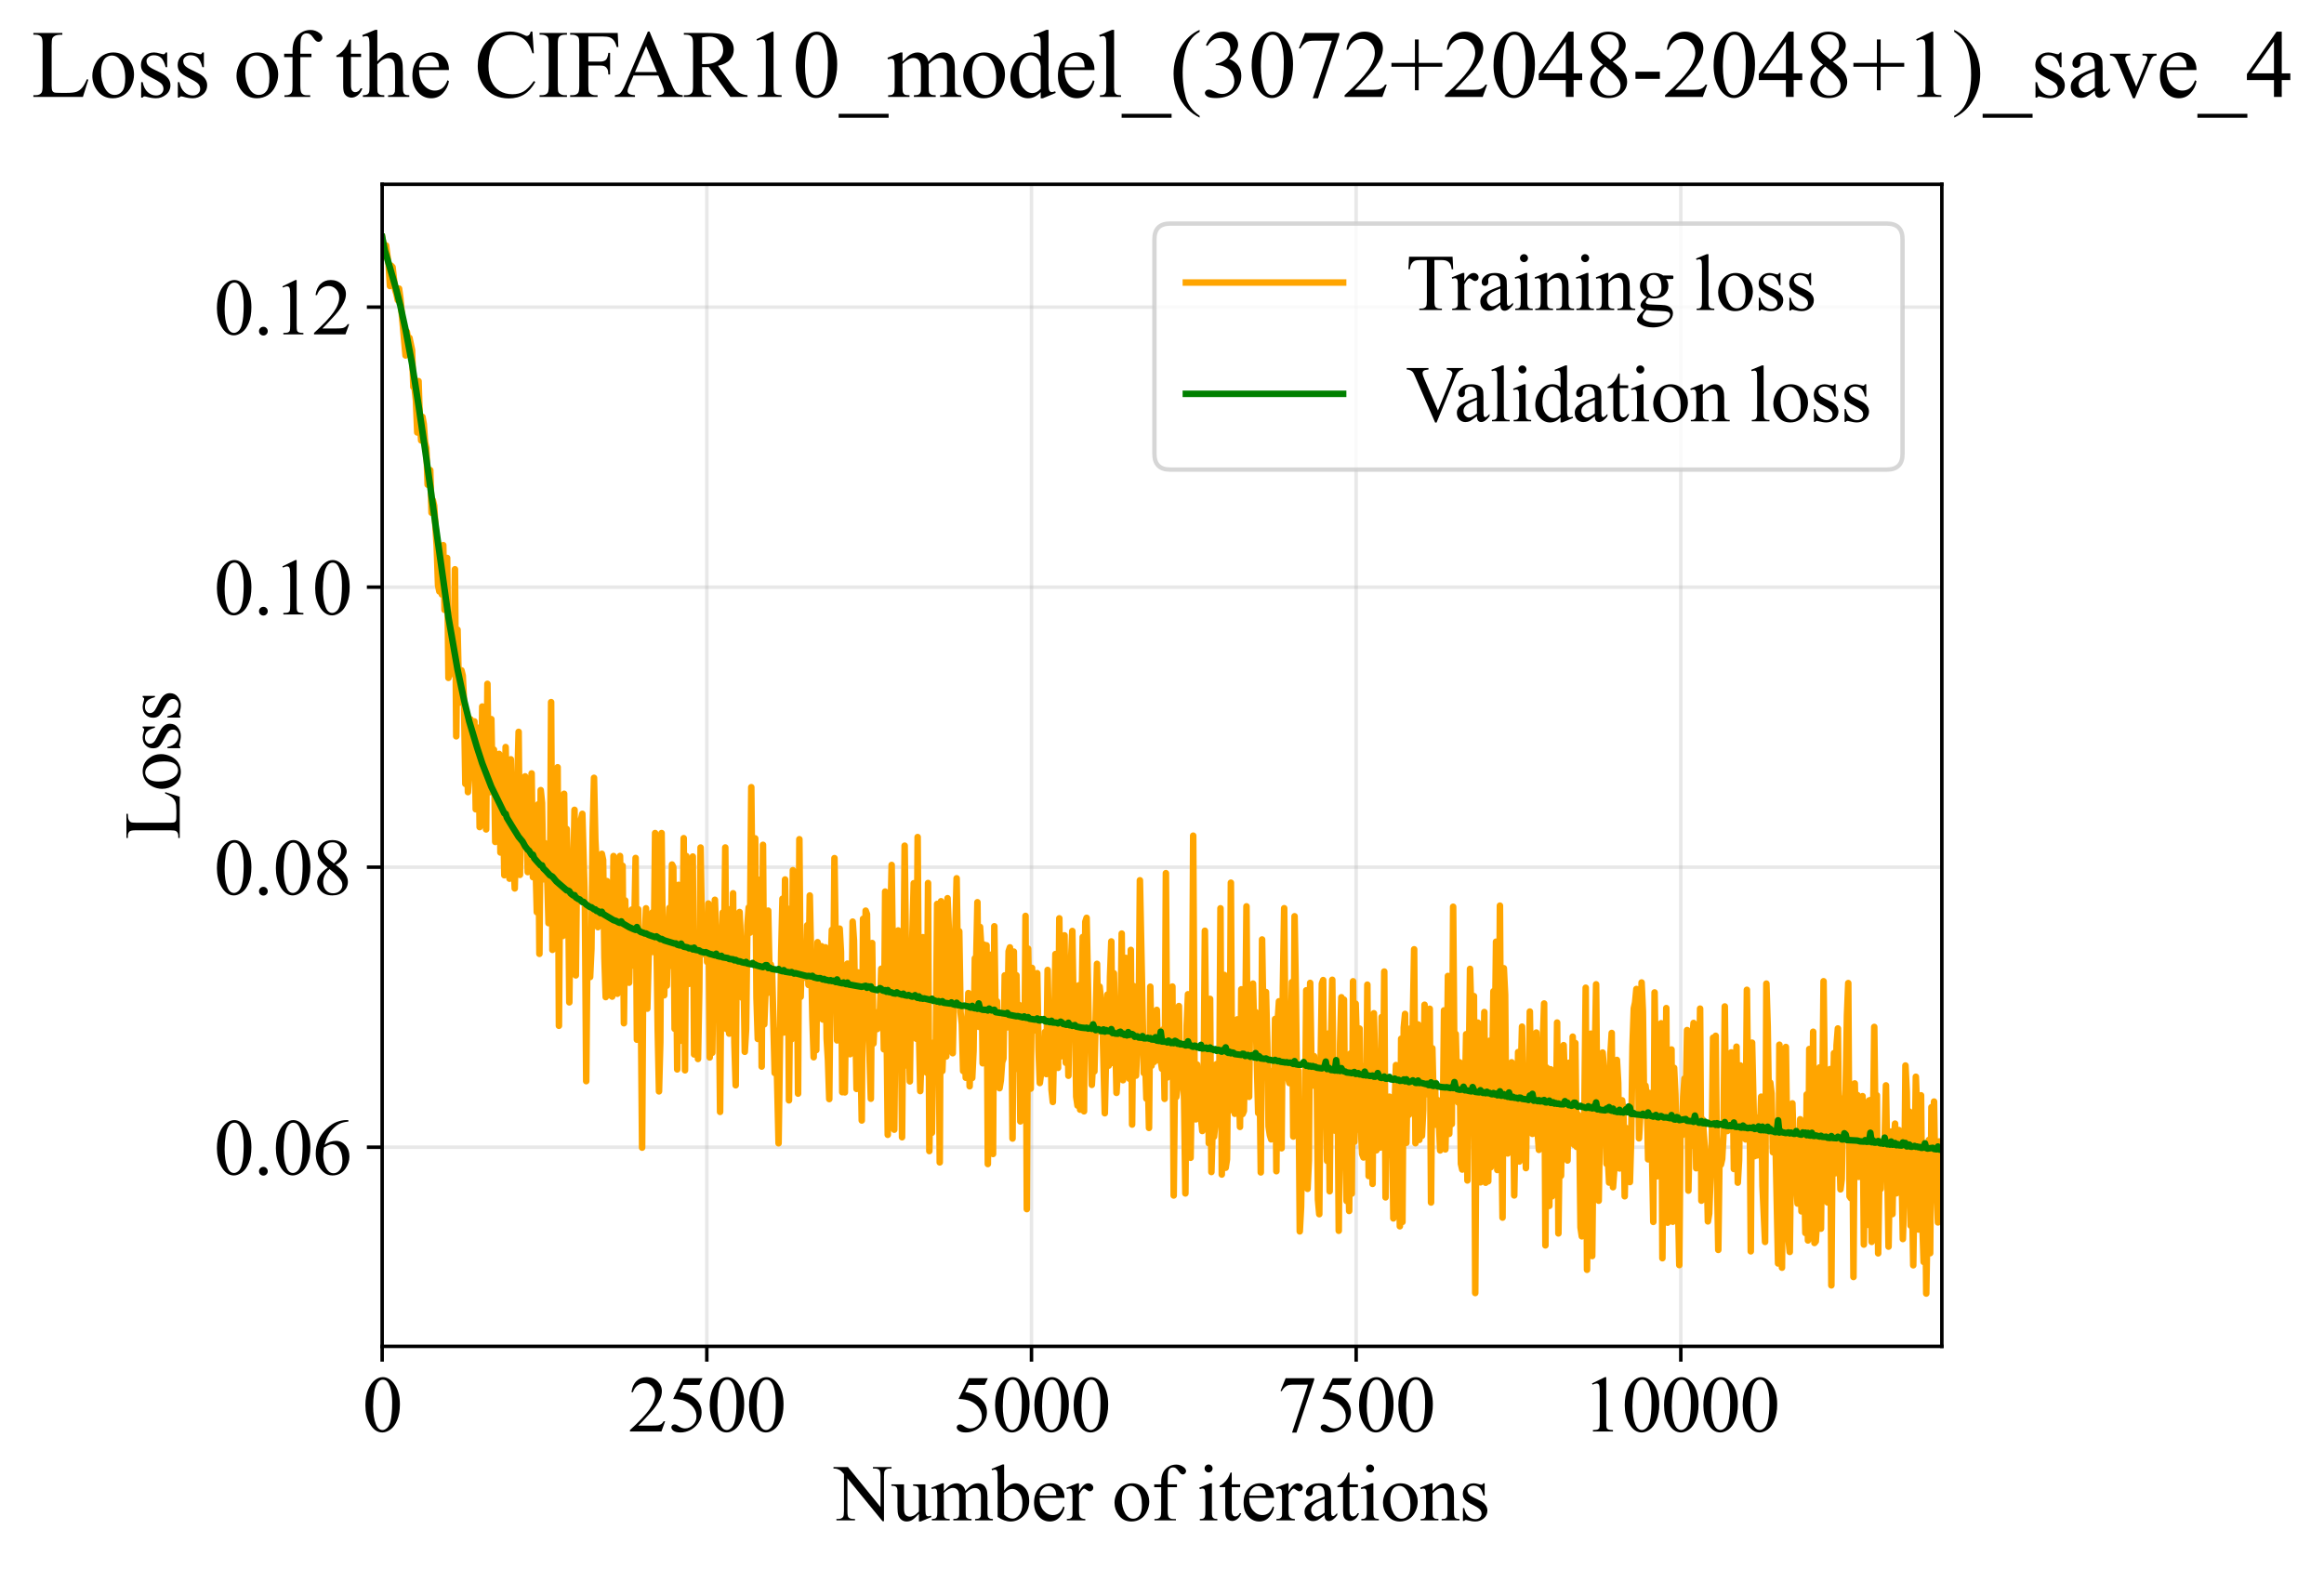 <?xml version="1.0" encoding="utf-8" standalone="no"?>
<!DOCTYPE svg PUBLIC "-//W3C//DTD SVG 1.1//EN"
  "http://www.w3.org/Graphics/SVG/1.1/DTD/svg11.dtd">
<svg xmlns:xlink="http://www.w3.org/1999/xlink" width="532.125pt" height="359.209pt" viewBox="0 0 532.125 359.209" xmlns="http://www.w3.org/2000/svg" version="1.1">
 <defs>
  <style type="text/css">*{stroke-linejoin: round; stroke-linecap: butt}</style>
 </defs>
 <g id="figure_1">
  <g id="patch_1">
   <path d="M 0 359.209 
L 532.125 359.209 
L 532.125 0 
L 0 0 
z
" style="fill: #ffffff"/>
  </g>
  <g id="axes_1">
   <g id="patch_2">
    <path d="M 87.502 308.31 
L 444.623 308.31 
L 444.623 42.199 
L 87.502 42.199 
z
" style="fill: #ffffff"/>
   </g>
   <g id="matplotlib.axis_1">
    <g id="xtick_1">
     <g id="line2d_1">
      <path d="M 87.502 308.31 
L 87.502 42.199 
" clip-path="url(#p7e3c79adf2)" style="fill: none; stroke: #b0b0b0; stroke-opacity: 0.3; stroke-width: 0.8; stroke-linecap: square"/>
     </g>
     <g id="line2d_2">
      <defs>
       <path id="m8955c1a853" d="M 0 0 
L 0 3.5 
" style="stroke: #000000; stroke-width: 0.8"/>
      </defs>
      <g>
       <use xlink:href="#m8955c1a853" x="87.502" y="308.31" style="stroke: #000000; stroke-width: 0.8"/>
      </g>
     </g>
     <g id="text_1">
      <!-- 0 -->
      <g transform="translate(83.002 327.809) scale(0.18 -0.18)">
       <defs>
        <path id="TimesNewRomanPSMT-30" d="M 231 2094 
Q 231 2819 450 3342 
Q 669 3866 1031 4122 
Q 1313 4325 1613 4325 
Q 2100 4325 2488 3828 
Q 2972 3213 2972 2159 
Q 2972 1422 2759 906 
Q 2547 391 2217 158 
Q 1888 -75 1581 -75 
Q 975 -75 572 641 
Q 231 1244 231 2094 
z
M 844 2016 
Q 844 1141 1059 588 
Q 1238 122 1591 122 
Q 1759 122 1940 273 
Q 2122 425 2216 781 
Q 2359 1319 2359 2297 
Q 2359 3022 2209 3506 
Q 2097 3866 1919 4016 
Q 1791 4119 1609 4119 
Q 1397 4119 1231 3928 
Q 1006 3669 925 3112 
Q 844 2556 844 2016 
z
" transform="scale(0.016)"/>
       </defs>
       <use xlink:href="#TimesNewRomanPSMT-30"/>
      </g>
     </g>
    </g>
    <g id="xtick_2">
     <g id="line2d_3">
      <path d="M 161.841 308.31 
L 161.841 42.199 
" clip-path="url(#p7e3c79adf2)" style="fill: none; stroke: #b0b0b0; stroke-opacity: 0.3; stroke-width: 0.8; stroke-linecap: square"/>
     </g>
     <g id="line2d_4">
      <g>
       <use xlink:href="#m8955c1a853" x="161.841" y="308.31" style="stroke: #000000; stroke-width: 0.8"/>
      </g>
     </g>
     <g id="text_2">
      <!-- 2500 -->
      <g transform="translate(143.841 327.809) scale(0.18 -0.18)">
       <defs>
        <path id="TimesNewRomanPSMT-32" d="M 2934 816 
L 2638 0 
L 138 0 
L 138 116 
Q 1241 1122 1691 1759 
Q 2141 2397 2141 2925 
Q 2141 3328 1894 3587 
Q 1647 3847 1303 3847 
Q 991 3847 742 3664 
Q 494 3481 375 3128 
L 259 3128 
Q 338 3706 661 4015 
Q 984 4325 1469 4325 
Q 1984 4325 2329 3994 
Q 2675 3663 2675 3213 
Q 2675 2891 2525 2569 
Q 2294 2063 1775 1497 
Q 997 647 803 472 
L 1909 472 
Q 2247 472 2383 497 
Q 2519 522 2628 598 
Q 2738 675 2819 816 
L 2934 816 
z
" transform="scale(0.016)"/>
        <path id="TimesNewRomanPSMT-35" d="M 2778 4238 
L 2534 3706 
L 1259 3706 
L 981 3138 
Q 1809 3016 2294 2522 
Q 2709 2097 2709 1522 
Q 2709 1188 2573 903 
Q 2438 619 2231 419 
Q 2025 219 1772 97 
Q 1413 -75 1034 -75 
Q 653 -75 479 54 
Q 306 184 306 341 
Q 306 428 378 495 
Q 450 563 559 563 
Q 641 563 702 538 
Q 763 513 909 409 
Q 1144 247 1384 247 
Q 1750 247 2026 523 
Q 2303 800 2303 1197 
Q 2303 1581 2056 1914 
Q 1809 2247 1375 2428 
Q 1034 2569 447 2591 
L 1259 4238 
L 2778 4238 
z
" transform="scale(0.016)"/>
       </defs>
       <use xlink:href="#TimesNewRomanPSMT-32"/>
       <use xlink:href="#TimesNewRomanPSMT-35" transform="translate(50 0)"/>
       <use xlink:href="#TimesNewRomanPSMT-30" transform="translate(100 0)"/>
       <use xlink:href="#TimesNewRomanPSMT-30" transform="translate(150 0)"/>
      </g>
     </g>
    </g>
    <g id="xtick_3">
     <g id="line2d_5">
      <path d="M 236.179 308.31 
L 236.179 42.199 
" clip-path="url(#p7e3c79adf2)" style="fill: none; stroke: #b0b0b0; stroke-opacity: 0.3; stroke-width: 0.8; stroke-linecap: square"/>
     </g>
     <g id="line2d_6">
      <g>
       <use xlink:href="#m8955c1a853" x="236.179" y="308.31" style="stroke: #000000; stroke-width: 0.8"/>
      </g>
     </g>
     <g id="text_3">
      <!-- 5000 -->
      <g transform="translate(218.179 327.809) scale(0.18 -0.18)">
       <use xlink:href="#TimesNewRomanPSMT-35"/>
       <use xlink:href="#TimesNewRomanPSMT-30" transform="translate(50 0)"/>
       <use xlink:href="#TimesNewRomanPSMT-30" transform="translate(100 0)"/>
       <use xlink:href="#TimesNewRomanPSMT-30" transform="translate(150 0)"/>
      </g>
     </g>
    </g>
    <g id="xtick_4">
     <g id="line2d_7">
      <path d="M 310.517 308.31 
L 310.517 42.199 
" clip-path="url(#p7e3c79adf2)" style="fill: none; stroke: #b0b0b0; stroke-opacity: 0.3; stroke-width: 0.8; stroke-linecap: square"/>
     </g>
     <g id="line2d_8">
      <g>
       <use xlink:href="#m8955c1a853" x="310.517" y="308.31" style="stroke: #000000; stroke-width: 0.8"/>
      </g>
     </g>
     <g id="text_4">
      <!-- 7500 -->
      <g transform="translate(292.517 327.809) scale(0.18 -0.18)">
       <defs>
        <path id="TimesNewRomanPSMT-37" d="M 644 4238 
L 2916 4238 
L 2916 4119 
L 1503 -88 
L 1153 -88 
L 2419 3728 
L 1253 3728 
Q 900 3728 750 3644 
Q 488 3500 328 3200 
L 238 3234 
L 644 4238 
z
" transform="scale(0.016)"/>
       </defs>
       <use xlink:href="#TimesNewRomanPSMT-37"/>
       <use xlink:href="#TimesNewRomanPSMT-35" transform="translate(50 0)"/>
       <use xlink:href="#TimesNewRomanPSMT-30" transform="translate(100 0)"/>
       <use xlink:href="#TimesNewRomanPSMT-30" transform="translate(150 0)"/>
      </g>
     </g>
    </g>
    <g id="xtick_5">
     <g id="line2d_9">
      <path d="M 384.855 308.31 
L 384.855 42.199 
" clip-path="url(#p7e3c79adf2)" style="fill: none; stroke: #b0b0b0; stroke-opacity: 0.3; stroke-width: 0.8; stroke-linecap: square"/>
     </g>
     <g id="line2d_10">
      <g>
       <use xlink:href="#m8955c1a853" x="384.855" y="308.31" style="stroke: #000000; stroke-width: 0.8"/>
      </g>
     </g>
     <g id="text_5">
      <!-- 10000 -->
      <g transform="translate(362.355 327.809) scale(0.18 -0.18)">
       <defs>
        <path id="TimesNewRomanPSMT-31" d="M 750 3822 
L 1781 4325 
L 1884 4325 
L 1884 747 
Q 1884 391 1914 303 
Q 1944 216 2037 169 
Q 2131 122 2419 116 
L 2419 0 
L 825 0 
L 825 116 
Q 1125 122 1212 167 
Q 1300 213 1334 289 
Q 1369 366 1369 747 
L 1369 3034 
Q 1369 3497 1338 3628 
Q 1316 3728 1258 3775 
Q 1200 3822 1119 3822 
Q 1003 3822 797 3725 
L 750 3822 
z
" transform="scale(0.016)"/>
       </defs>
       <use xlink:href="#TimesNewRomanPSMT-31"/>
       <use xlink:href="#TimesNewRomanPSMT-30" transform="translate(50 0)"/>
       <use xlink:href="#TimesNewRomanPSMT-30" transform="translate(100 0)"/>
       <use xlink:href="#TimesNewRomanPSMT-30" transform="translate(150 0)"/>
       <use xlink:href="#TimesNewRomanPSMT-30" transform="translate(200 0)"/>
      </g>
     </g>
    </g>
    <g id="text_6">
     <!-- Number of iterations -->
     <g transform="translate(191.083 348.158) scale(0.18 -0.18)">
      <defs>
       <path id="TimesNewRomanPSMT-4e" d="M -84 4238 
L 1066 4238 
L 3656 1059 
L 3656 3503 
Q 3656 3894 3569 3991 
Q 3453 4122 3203 4122 
L 3056 4122 
L 3056 4238 
L 4531 4238 
L 4531 4122 
L 4381 4122 
Q 4113 4122 4000 3959 
Q 3931 3859 3931 3503 
L 3931 -69 
L 3819 -69 
L 1025 3344 
L 1025 734 
Q 1025 344 1109 247 
Q 1228 116 1475 116 
L 1625 116 
L 1625 0 
L 150 0 
L 150 116 
L 297 116 
Q 569 116 681 278 
Q 750 378 750 734 
L 750 3681 
Q 566 3897 470 3965 
Q 375 4034 191 4094 
Q 100 4122 -84 4122 
L -84 4238 
z
" transform="scale(0.016)"/>
       <path id="TimesNewRomanPSMT-75" d="M 2709 2863 
L 2709 1128 
Q 2709 631 2732 520 
Q 2756 409 2807 365 
Q 2859 322 2928 322 
Q 3025 322 3147 375 
L 3191 266 
L 2334 -88 
L 2194 -88 
L 2194 519 
Q 1825 119 1631 15 
Q 1438 -88 1222 -88 
Q 981 -88 804 51 
Q 628 191 559 409 
Q 491 628 491 1028 
L 491 2306 
Q 491 2509 447 2587 
Q 403 2666 317 2708 
Q 231 2750 6 2747 
L 6 2863 
L 1009 2863 
L 1009 947 
Q 1009 547 1148 422 
Q 1288 297 1484 297 
Q 1619 297 1789 381 
Q 1959 466 2194 703 
L 2194 2325 
Q 2194 2569 2105 2655 
Q 2016 2741 1734 2747 
L 1734 2863 
L 2709 2863 
z
" transform="scale(0.016)"/>
       <path id="TimesNewRomanPSMT-6d" d="M 1050 2338 
Q 1363 2650 1419 2697 
Q 1559 2816 1721 2881 
Q 1884 2947 2044 2947 
Q 2313 2947 2506 2790 
Q 2700 2634 2766 2338 
Q 3088 2713 3309 2830 
Q 3531 2947 3766 2947 
Q 3994 2947 4170 2830 
Q 4347 2713 4450 2447 
Q 4519 2266 4519 1878 
L 4519 647 
Q 4519 378 4559 278 
Q 4591 209 4675 161 
Q 4759 113 4950 113 
L 4950 0 
L 3538 0 
L 3538 113 
L 3597 113 
Q 3781 113 3884 184 
Q 3956 234 3988 344 
Q 4000 397 4000 647 
L 4000 1878 
Q 4000 2228 3916 2372 
Q 3794 2572 3525 2572 
Q 3359 2572 3192 2489 
Q 3025 2406 2788 2181 
L 2781 2147 
L 2788 2013 
L 2788 647 
Q 2788 353 2820 281 
Q 2853 209 2943 161 
Q 3034 113 3253 113 
L 3253 0 
L 1806 0 
L 1806 113 
Q 2044 113 2133 169 
Q 2222 225 2256 338 
Q 2272 391 2272 647 
L 2272 1878 
Q 2272 2228 2169 2381 
Q 2031 2581 1784 2581 
Q 1616 2581 1450 2491 
Q 1191 2353 1050 2181 
L 1050 647 
Q 1050 366 1089 281 
Q 1128 197 1204 155 
Q 1281 113 1516 113 
L 1516 0 
L 100 0 
L 100 113 
Q 297 113 375 155 
Q 453 197 493 289 
Q 534 381 534 647 
L 534 1741 
Q 534 2213 506 2350 
Q 484 2453 437 2492 
Q 391 2531 309 2531 
Q 222 2531 100 2484 
L 53 2597 
L 916 2947 
L 1050 2947 
L 1050 2338 
z
" transform="scale(0.016)"/>
       <path id="TimesNewRomanPSMT-62" d="M 984 2369 
Q 1400 2947 1881 2947 
Q 2322 2947 2650 2570 
Q 2978 2194 2978 1541 
Q 2978 778 2472 313 
Q 2038 -88 1503 -88 
Q 1253 -88 995 3 
Q 738 94 469 275 
L 469 3241 
Q 469 3728 445 3840 
Q 422 3953 372 3993 
Q 322 4034 247 4034 
Q 159 4034 28 3984 
L -16 4094 
L 844 4444 
L 984 4444 
L 984 2369 
z
M 984 2169 
L 984 456 
Q 1144 300 1314 220 
Q 1484 141 1663 141 
Q 1947 141 2192 453 
Q 2438 766 2438 1363 
Q 2438 1913 2192 2208 
Q 1947 2503 1634 2503 
Q 1469 2503 1303 2419 
Q 1178 2356 984 2169 
z
" transform="scale(0.016)"/>
       <path id="TimesNewRomanPSMT-65" d="M 681 1784 
Q 678 1147 991 784 
Q 1303 422 1725 422 
Q 2006 422 2214 576 
Q 2422 731 2563 1106 
L 2659 1044 
Q 2594 616 2278 264 
Q 1963 -88 1488 -88 
Q 972 -88 605 314 
Q 238 716 238 1394 
Q 238 2128 614 2539 
Q 991 2950 1559 2950 
Q 2041 2950 2350 2633 
Q 2659 2316 2659 1784 
L 681 1784 
z
M 681 1966 
L 2006 1966 
Q 1991 2241 1941 2353 
Q 1863 2528 1708 2628 
Q 1553 2728 1384 2728 
Q 1125 2728 920 2526 
Q 716 2325 681 1966 
z
" transform="scale(0.016)"/>
       <path id="TimesNewRomanPSMT-72" d="M 1038 2947 
L 1038 2303 
Q 1397 2947 1775 2947 
Q 1947 2947 2059 2842 
Q 2172 2738 2172 2600 
Q 2172 2478 2090 2393 
Q 2009 2309 1897 2309 
Q 1788 2309 1652 2417 
Q 1516 2525 1450 2525 
Q 1394 2525 1328 2463 
Q 1188 2334 1038 2041 
L 1038 669 
Q 1038 431 1097 309 
Q 1138 225 1241 169 
Q 1344 113 1538 113 
L 1538 0 
L 72 0 
L 72 113 
Q 291 113 397 181 
Q 475 231 506 341 
Q 522 394 522 644 
L 522 1753 
Q 522 2253 501 2348 
Q 481 2444 426 2487 
Q 372 2531 291 2531 
Q 194 2531 72 2484 
L 41 2597 
L 906 2947 
L 1038 2947 
z
" transform="scale(0.016)"/>
       <path id="TimesNewRomanPSMT-20" transform="scale(0.016)"/>
       <path id="TimesNewRomanPSMT-6f" d="M 1600 2947 
Q 2250 2947 2644 2453 
Q 2978 2031 2978 1484 
Q 2978 1100 2793 706 
Q 2609 313 2286 112 
Q 1963 -88 1566 -88 
Q 919 -88 538 428 
Q 216 863 216 1403 
Q 216 1797 411 2186 
Q 606 2575 925 2761 
Q 1244 2947 1600 2947 
z
M 1503 2744 
Q 1338 2744 1170 2645 
Q 1003 2547 900 2300 
Q 797 2053 797 1666 
Q 797 1041 1045 587 
Q 1294 134 1700 134 
Q 2003 134 2200 384 
Q 2397 634 2397 1244 
Q 2397 2006 2069 2444 
Q 1847 2744 1503 2744 
z
" transform="scale(0.016)"/>
       <path id="TimesNewRomanPSMT-66" d="M 1319 2638 
L 1319 756 
Q 1319 356 1406 250 
Q 1522 113 1716 113 
L 1975 113 
L 1975 0 
L 266 0 
L 266 113 
L 394 113 
Q 519 113 622 175 
Q 725 238 764 344 
Q 803 450 803 756 
L 803 2638 
L 247 2638 
L 247 2863 
L 803 2863 
L 803 3050 
Q 803 3478 940 3775 
Q 1078 4072 1361 4255 
Q 1644 4438 1997 4438 
Q 2325 4438 2600 4225 
Q 2781 4084 2781 3909 
Q 2781 3816 2700 3733 
Q 2619 3650 2525 3650 
Q 2453 3650 2373 3701 
Q 2294 3753 2178 3923 
Q 2063 4094 1966 4153 
Q 1869 4213 1750 4213 
Q 1606 4213 1506 4136 
Q 1406 4059 1362 3898 
Q 1319 3738 1319 3069 
L 1319 2863 
L 2056 2863 
L 2056 2638 
L 1319 2638 
z
" transform="scale(0.016)"/>
       <path id="TimesNewRomanPSMT-69" d="M 928 4444 
Q 1059 4444 1151 4351 
Q 1244 4259 1244 4128 
Q 1244 3997 1151 3903 
Q 1059 3809 928 3809 
Q 797 3809 703 3903 
Q 609 3997 609 4128 
Q 609 4259 701 4351 
Q 794 4444 928 4444 
z
M 1188 2947 
L 1188 647 
Q 1188 378 1227 289 
Q 1266 200 1342 156 
Q 1419 113 1622 113 
L 1622 0 
L 231 0 
L 231 113 
Q 441 113 512 153 
Q 584 194 626 287 
Q 669 381 669 647 
L 669 1750 
Q 669 2216 641 2353 
Q 619 2453 572 2492 
Q 525 2531 444 2531 
Q 356 2531 231 2484 
L 188 2597 
L 1050 2947 
L 1188 2947 
z
" transform="scale(0.016)"/>
       <path id="TimesNewRomanPSMT-74" d="M 1031 3803 
L 1031 2863 
L 1700 2863 
L 1700 2644 
L 1031 2644 
L 1031 788 
Q 1031 509 1111 412 
Q 1191 316 1316 316 
Q 1419 316 1516 380 
Q 1613 444 1666 569 
L 1788 569 
Q 1678 263 1478 108 
Q 1278 -47 1066 -47 
Q 922 -47 784 33 
Q 647 113 581 261 
Q 516 409 516 719 
L 516 2644 
L 63 2644 
L 63 2747 
Q 234 2816 414 2980 
Q 594 3144 734 3369 
Q 806 3488 934 3803 
L 1031 3803 
z
" transform="scale(0.016)"/>
       <path id="TimesNewRomanPSMT-61" d="M 1822 413 
Q 1381 72 1269 19 
Q 1100 -59 909 -59 
Q 613 -59 420 144 
Q 228 347 228 678 
Q 228 888 322 1041 
Q 450 1253 767 1440 
Q 1084 1628 1822 1897 
L 1822 2009 
Q 1822 2438 1686 2597 
Q 1550 2756 1291 2756 
Q 1094 2756 978 2650 
Q 859 2544 859 2406 
L 866 2225 
Q 866 2081 792 2003 
Q 719 1925 600 1925 
Q 484 1925 411 2006 
Q 338 2088 338 2228 
Q 338 2497 613 2722 
Q 888 2947 1384 2947 
Q 1766 2947 2009 2819 
Q 2194 2722 2281 2516 
Q 2338 2381 2338 1966 
L 2338 994 
Q 2338 584 2353 492 
Q 2369 400 2405 369 
Q 2441 338 2488 338 
Q 2538 338 2575 359 
Q 2641 400 2828 588 
L 2828 413 
Q 2478 -56 2159 -56 
Q 2006 -56 1915 50 
Q 1825 156 1822 413 
z
M 1822 616 
L 1822 1706 
Q 1350 1519 1213 1441 
Q 966 1303 859 1153 
Q 753 1003 753 825 
Q 753 600 887 451 
Q 1022 303 1197 303 
Q 1434 303 1822 616 
z
" transform="scale(0.016)"/>
       <path id="TimesNewRomanPSMT-6e" d="M 1034 2341 
Q 1538 2947 1994 2947 
Q 2228 2947 2397 2830 
Q 2566 2713 2666 2444 
Q 2734 2256 2734 1869 
L 2734 647 
Q 2734 375 2778 278 
Q 2813 200 2889 156 
Q 2966 113 3172 113 
L 3172 0 
L 1756 0 
L 1756 113 
L 1816 113 
Q 2016 113 2095 173 
Q 2175 234 2206 353 
Q 2219 400 2219 647 
L 2219 1819 
Q 2219 2209 2117 2386 
Q 2016 2563 1775 2563 
Q 1403 2563 1034 2156 
L 1034 647 
Q 1034 356 1069 288 
Q 1113 197 1189 155 
Q 1266 113 1500 113 
L 1500 0 
L 84 0 
L 84 113 
L 147 113 
Q 366 113 442 223 
Q 519 334 519 647 
L 519 1709 
Q 519 2225 495 2337 
Q 472 2450 423 2490 
Q 375 2531 294 2531 
Q 206 2531 84 2484 
L 38 2597 
L 900 2947 
L 1034 2947 
L 1034 2341 
z
" transform="scale(0.016)"/>
       <path id="TimesNewRomanPSMT-73" d="M 2050 2947 
L 2050 1972 
L 1947 1972 
Q 1828 2431 1642 2597 
Q 1456 2763 1169 2763 
Q 950 2763 815 2647 
Q 681 2531 681 2391 
Q 681 2216 781 2091 
Q 878 1963 1175 1819 
L 1631 1597 
Q 2266 1288 2266 781 
Q 2266 391 1970 151 
Q 1675 -88 1309 -88 
Q 1047 -88 709 6 
Q 606 38 541 38 
Q 469 38 428 -44 
L 325 -44 
L 325 978 
L 428 978 
Q 516 541 762 319 
Q 1009 97 1316 97 
Q 1531 97 1667 223 
Q 1803 350 1803 528 
Q 1803 744 1651 891 
Q 1500 1038 1047 1263 
Q 594 1488 453 1669 
Q 313 1847 313 2119 
Q 313 2472 555 2709 
Q 797 2947 1181 2947 
Q 1350 2947 1591 2875 
Q 1750 2828 1803 2828 
Q 1853 2828 1881 2850 
Q 1909 2872 1947 2947 
L 2050 2947 
z
" transform="scale(0.016)"/>
      </defs>
      <use xlink:href="#TimesNewRomanPSMT-4e"/>
      <use xlink:href="#TimesNewRomanPSMT-75" transform="translate(72.217 0)"/>
      <use xlink:href="#TimesNewRomanPSMT-6d" transform="translate(122.217 0)"/>
      <use xlink:href="#TimesNewRomanPSMT-62" transform="translate(200 0)"/>
      <use xlink:href="#TimesNewRomanPSMT-65" transform="translate(250 0)"/>
      <use xlink:href="#TimesNewRomanPSMT-72" transform="translate(294.385 0)"/>
      <use xlink:href="#TimesNewRomanPSMT-20" transform="translate(327.686 0)"/>
      <use xlink:href="#TimesNewRomanPSMT-6f" transform="translate(352.686 0)"/>
      <use xlink:href="#TimesNewRomanPSMT-66" transform="translate(402.686 0)"/>
      <use xlink:href="#TimesNewRomanPSMT-20" transform="translate(435.986 0)"/>
      <use xlink:href="#TimesNewRomanPSMT-69" transform="translate(460.986 0)"/>
      <use xlink:href="#TimesNewRomanPSMT-74" transform="translate(488.77 0)"/>
      <use xlink:href="#TimesNewRomanPSMT-65" transform="translate(516.553 0)"/>
      <use xlink:href="#TimesNewRomanPSMT-72" transform="translate(560.938 0)"/>
      <use xlink:href="#TimesNewRomanPSMT-61" transform="translate(594.238 0)"/>
      <use xlink:href="#TimesNewRomanPSMT-74" transform="translate(638.623 0)"/>
      <use xlink:href="#TimesNewRomanPSMT-69" transform="translate(666.406 0)"/>
      <use xlink:href="#TimesNewRomanPSMT-6f" transform="translate(694.189 0)"/>
      <use xlink:href="#TimesNewRomanPSMT-6e" transform="translate(744.189 0)"/>
      <use xlink:href="#TimesNewRomanPSMT-73" transform="translate(794.189 0)"/>
     </g>
    </g>
   </g>
   <g id="matplotlib.axis_2">
    <g id="ytick_1">
     <g id="line2d_11">
      <path d="M 87.502 262.704 
L 444.623 262.704 
" clip-path="url(#p7e3c79adf2)" style="fill: none; stroke: #b0b0b0; stroke-opacity: 0.3; stroke-width: 0.8; stroke-linecap: square"/>
     </g>
     <g id="line2d_12">
      <defs>
       <path id="m2a3f710d62" d="M 0 0 
L -3.5 0 
" style="stroke: #000000; stroke-width: 0.8"/>
      </defs>
      <g>
       <use xlink:href="#m2a3f710d62" x="87.502" y="262.704" style="stroke: #000000; stroke-width: 0.8"/>
      </g>
     </g>
     <g id="text_7">
      <!-- 0.06 -->
      <g transform="translate(49.002 268.953) scale(0.18 -0.18)">
       <defs>
        <path id="TimesNewRomanPSMT-2e" d="M 800 606 
Q 947 606 1047 504 
Q 1147 403 1147 259 
Q 1147 116 1045 14 
Q 944 -88 800 -88 
Q 656 -88 554 14 
Q 453 116 453 259 
Q 453 406 554 506 
Q 656 606 800 606 
z
" transform="scale(0.016)"/>
        <path id="TimesNewRomanPSMT-36" d="M 2869 4325 
L 2869 4209 
Q 2456 4169 2195 4045 
Q 1934 3922 1679 3669 
Q 1425 3416 1258 3105 
Q 1091 2794 978 2366 
Q 1428 2675 1881 2675 
Q 2316 2675 2634 2325 
Q 2953 1975 2953 1425 
Q 2953 894 2631 456 
Q 2244 -75 1606 -75 
Q 1172 -75 869 213 
Q 275 772 275 1663 
Q 275 2231 503 2743 
Q 731 3256 1154 3653 
Q 1578 4050 1965 4187 
Q 2353 4325 2688 4325 
L 2869 4325 
z
M 925 2138 
Q 869 1716 869 1456 
Q 869 1156 980 804 
Q 1091 453 1309 247 
Q 1469 100 1697 100 
Q 1969 100 2183 356 
Q 2397 613 2397 1088 
Q 2397 1622 2184 2012 
Q 1972 2403 1581 2403 
Q 1463 2403 1327 2353 
Q 1191 2303 925 2138 
z
" transform="scale(0.016)"/>
       </defs>
       <use xlink:href="#TimesNewRomanPSMT-30"/>
       <use xlink:href="#TimesNewRomanPSMT-2e" transform="translate(50 0)"/>
       <use xlink:href="#TimesNewRomanPSMT-30" transform="translate(75 0)"/>
       <use xlink:href="#TimesNewRomanPSMT-36" transform="translate(125 0)"/>
      </g>
     </g>
    </g>
    <g id="ytick_2">
     <g id="line2d_13">
      <path d="M 87.502 198.578 
L 444.623 198.578 
" clip-path="url(#p7e3c79adf2)" style="fill: none; stroke: #b0b0b0; stroke-opacity: 0.3; stroke-width: 0.8; stroke-linecap: square"/>
     </g>
     <g id="line2d_14">
      <g>
       <use xlink:href="#m2a3f710d62" x="87.502" y="198.578" style="stroke: #000000; stroke-width: 0.8"/>
      </g>
     </g>
     <g id="text_8">
      <!-- 0.08 -->
      <g transform="translate(49.002 204.827) scale(0.18 -0.18)">
       <defs>
        <path id="TimesNewRomanPSMT-38" d="M 1228 2134 
Q 725 2547 579 2797 
Q 434 3047 434 3316 
Q 434 3728 753 4026 
Q 1072 4325 1600 4325 
Q 2113 4325 2425 4047 
Q 2738 3769 2738 3413 
Q 2738 3175 2569 2928 
Q 2400 2681 1866 2347 
Q 2416 1922 2594 1678 
Q 2831 1359 2831 1006 
Q 2831 559 2490 242 
Q 2150 -75 1597 -75 
Q 994 -75 656 303 
Q 388 606 388 966 
Q 388 1247 577 1523 
Q 766 1800 1228 2134 
z
M 1719 2469 
Q 2094 2806 2194 3001 
Q 2294 3197 2294 3444 
Q 2294 3772 2109 3958 
Q 1925 4144 1606 4144 
Q 1288 4144 1088 3959 
Q 888 3775 888 3528 
Q 888 3366 970 3203 
Q 1053 3041 1206 2894 
L 1719 2469 
z
M 1375 2016 
Q 1116 1797 991 1539 
Q 866 1281 866 981 
Q 866 578 1086 336 
Q 1306 94 1647 94 
Q 1984 94 2187 284 
Q 2391 475 2391 747 
Q 2391 972 2272 1150 
Q 2050 1481 1375 2016 
z
" transform="scale(0.016)"/>
       </defs>
       <use xlink:href="#TimesNewRomanPSMT-30"/>
       <use xlink:href="#TimesNewRomanPSMT-2e" transform="translate(50 0)"/>
       <use xlink:href="#TimesNewRomanPSMT-30" transform="translate(75 0)"/>
       <use xlink:href="#TimesNewRomanPSMT-38" transform="translate(125 0)"/>
      </g>
     </g>
    </g>
    <g id="ytick_3">
     <g id="line2d_15">
      <path d="M 87.502 134.453 
L 444.623 134.453 
" clip-path="url(#p7e3c79adf2)" style="fill: none; stroke: #b0b0b0; stroke-opacity: 0.3; stroke-width: 0.8; stroke-linecap: square"/>
     </g>
     <g id="line2d_16">
      <g>
       <use xlink:href="#m2a3f710d62" x="87.502" y="134.453" style="stroke: #000000; stroke-width: 0.8"/>
      </g>
     </g>
     <g id="text_9">
      <!-- 0.10 -->
      <g transform="translate(49.002 140.702) scale(0.18 -0.18)">
       <use xlink:href="#TimesNewRomanPSMT-30"/>
       <use xlink:href="#TimesNewRomanPSMT-2e" transform="translate(50 0)"/>
       <use xlink:href="#TimesNewRomanPSMT-31" transform="translate(75 0)"/>
       <use xlink:href="#TimesNewRomanPSMT-30" transform="translate(125 0)"/>
      </g>
     </g>
    </g>
    <g id="ytick_4">
     <g id="line2d_17">
      <path d="M 87.502 70.327 
L 444.623 70.327 
" clip-path="url(#p7e3c79adf2)" style="fill: none; stroke: #b0b0b0; stroke-opacity: 0.3; stroke-width: 0.8; stroke-linecap: square"/>
     </g>
     <g id="line2d_18">
      <g>
       <use xlink:href="#m2a3f710d62" x="87.502" y="70.327" style="stroke: #000000; stroke-width: 0.8"/>
      </g>
     </g>
     <g id="text_10">
      <!-- 0.12 -->
      <g transform="translate(49.002 76.576) scale(0.18 -0.18)">
       <use xlink:href="#TimesNewRomanPSMT-30"/>
       <use xlink:href="#TimesNewRomanPSMT-2e" transform="translate(50 0)"/>
       <use xlink:href="#TimesNewRomanPSMT-31" transform="translate(75 0)"/>
       <use xlink:href="#TimesNewRomanPSMT-32" transform="translate(125 0)"/>
      </g>
     </g>
    </g>
    <g id="text_11">
     <!-- Loss -->
     <g transform="translate(41.152 192.257) rotate(-90) scale(0.18 -0.18)">
      <defs>
       <path id="TimesNewRomanPSMT-4c" d="M 3669 1172 
L 3772 1150 
L 3409 0 
L 128 0 
L 128 116 
L 288 116 
Q 556 116 672 291 
Q 738 391 738 753 
L 738 3488 
Q 738 3884 650 3984 
Q 528 4122 288 4122 
L 128 4122 
L 128 4238 
L 2047 4238 
L 2047 4122 
Q 1709 4125 1573 4059 
Q 1438 3994 1388 3894 
Q 1338 3794 1338 3416 
L 1338 753 
Q 1338 494 1388 397 
Q 1425 331 1503 300 
Q 1581 269 1991 269 
L 2300 269 
Q 2788 269 2984 341 
Q 3181 413 3343 595 
Q 3506 778 3669 1172 
z
" transform="scale(0.016)"/>
      </defs>
      <use xlink:href="#TimesNewRomanPSMT-4c"/>
      <use xlink:href="#TimesNewRomanPSMT-6f" transform="translate(61.084 0)"/>
      <use xlink:href="#TimesNewRomanPSMT-73" transform="translate(111.084 0)"/>
      <use xlink:href="#TimesNewRomanPSMT-73" transform="translate(150 0)"/>
     </g>
    </g>
   </g>
   <g id="line2d_19">
    <path d="M 87.502 54.294 
L 88.098 57.959 
L 88.395 56.2 
L 88.99 60.732 
L 89.288 65.498 
L 89.586 60.858 
L 89.883 61.168 
L 90.478 66.348 
L 90.776 67.303 
L 91.074 68.725 
L 91.371 66.088 
L 91.669 68.246 
L 92.859 81.398 
L 93.157 75.966 
L 93.454 77.777 
L 93.752 77.359 
L 94.347 80.171 
L 94.645 88.611 
L 94.942 88.937 
L 95.24 91.724 
L 95.538 99.029 
L 95.835 87.275 
L 96.133 96.176 
L 96.43 100.852 
L 96.728 95.468 
L 97.026 97.128 
L 97.323 101.262 
L 97.621 102.599 
L 97.918 110.989 
L 98.216 108.55 
L 98.514 107.661 
L 98.811 117.412 
L 99.109 114.559 
L 99.406 115.786 
L 100.002 125.169 
L 100.299 134.029 
L 100.597 135.434 
L 100.894 135.35 
L 101.192 136.144 
L 101.49 124.831 
L 101.787 139.659 
L 102.085 136.97 
L 102.382 127.771 
L 102.68 155.234 
L 102.978 140.684 
L 103.275 154.388 
L 103.573 151.448 
L 103.871 152.44 
L 104.168 130.358 
L 104.466 168.608 
L 104.763 144.193 
L 105.061 157.28 
L 105.359 160.874 
L 105.656 153.5 
L 105.954 154.716 
L 106.251 160.756 
L 106.549 179.506 
L 106.847 165.392 
L 107.144 181.389 
L 107.442 176.974 
L 107.739 164.719 
L 108.037 166.034 
L 108.335 176.526 
L 108.632 165.2 
L 108.93 185.319 
L 109.227 184.894 
L 109.525 166.651 
L 109.823 189.401 
L 110.12 181.709 
L 110.418 161.789 
L 110.715 174.642 
L 111.013 180.35 
L 111.311 189.931 
L 111.608 156.598 
L 111.906 179.531 
L 112.203 181.383 
L 112.501 164.675 
L 112.799 181.185 
L 113.096 171.666 
L 113.394 192.797 
L 113.691 184.277 
L 113.989 185.148 
L 114.287 172.641 
L 114.584 195.219 
L 115.179 184.471 
L 115.477 200.422 
L 115.775 171.071 
L 116.072 187.324 
L 116.667 201.214 
L 116.965 173.882 
L 117.263 194.388 
L 117.56 195.563 
L 117.858 203.444 
L 118.453 178.947 
L 118.751 167.591 
L 119.048 200.34 
L 119.346 183.53 
L 119.643 189.28 
L 119.941 187.95 
L 120.239 177.776 
L 120.834 199.7 
L 121.429 193.466 
L 121.727 177.109 
L 122.024 200.863 
L 122.322 185.619 
L 122.917 208.884 
L 123.215 184.2 
L 123.512 218.425 
L 123.81 180.933 
L 124.107 183.867 
L 124.405 201.356 
L 124.703 193.033 
L 125 200.536 
L 125.298 200.759 
L 125.595 211.393 
L 125.893 210.589 
L 126.191 160.78 
L 126.488 217.513 
L 127.083 178.291 
L 127.381 216.79 
L 127.678 175.698 
L 127.976 234.895 
L 128.274 195.604 
L 128.571 190.851 
L 128.869 214.329 
L 129.167 181.771 
L 129.464 206.752 
L 129.762 189.83 
L 130.059 200.421 
L 130.357 229.531 
L 130.655 204.673 
L 130.952 218.876 
L 131.547 185.448 
L 131.845 223.356 
L 132.143 196.29 
L 132.44 206.353 
L 132.738 201.247 
L 133.035 187.652 
L 133.333 186.362 
L 133.928 207.311 
L 134.226 247.576 
L 134.523 215.014 
L 134.821 216.853 
L 135.119 223.734 
L 135.416 217.267 
L 135.714 190.026 
L 136.011 178.12 
L 136.309 192.241 
L 136.607 198.186 
L 136.904 212.313 
L 137.202 204.079 
L 137.499 203.528 
L 137.797 195.517 
L 138.095 196.932 
L 138.392 219.254 
L 138.69 228.328 
L 138.987 201.767 
L 139.285 202.536 
L 139.583 208.52 
L 139.88 227.986 
L 140.178 228.214 
L 140.475 196.028 
L 141.071 222.434 
L 141.368 227.563 
L 141.666 218.62 
L 141.963 196.018 
L 142.261 209.903 
L 142.559 198.256 
L 142.856 234.316 
L 143.154 206.193 
L 143.451 221.725 
L 143.749 216.709 
L 144.047 225.034 
L 144.344 212.461 
L 144.642 208.298 
L 144.939 221.098 
L 145.237 211.791 
L 145.535 196.47 
L 145.832 238.087 
L 146.13 208.208 
L 146.427 223.851 
L 146.725 229.679 
L 147.023 262.803 
L 147.32 215.147 
L 147.618 215.616 
L 147.915 207.997 
L 148.213 230.978 
L 148.511 219.031 
L 148.808 217.111 
L 149.403 208.907 
L 149.701 218.015 
L 149.999 190.765 
L 150.594 235.663 
L 150.891 249.918 
L 151.189 238.622 
L 151.487 190.77 
L 151.784 220.092 
L 152.082 227.915 
L 152.379 217.384 
L 152.677 225.711 
L 152.975 214.495 
L 153.272 207.898 
L 153.57 221.159 
L 153.867 197.972 
L 154.165 198.562 
L 154.463 235.59 
L 154.76 209.516 
L 155.058 244.883 
L 155.355 202.63 
L 155.653 238.367 
L 155.951 233.886 
L 156.248 222.461 
L 156.546 191.938 
L 156.843 245.091 
L 157.141 196.019 
L 157.439 203.492 
L 157.736 225.294 
L 158.034 207.134 
L 158.331 206.882 
L 158.629 196.139 
L 158.927 241.454 
L 159.522 219.754 
L 159.819 242.499 
L 160.117 226.556 
L 160.415 194.081 
L 160.712 212.669 
L 161.01 210.726 
L 161.307 218.537 
L 161.605 209.789 
L 161.903 220.275 
L 162.2 206.898 
L 162.498 242.151 
L 162.795 227.278 
L 163.093 241.085 
L 163.391 215.951 
L 163.688 206.044 
L 163.986 214.281 
L 164.283 218.471 
L 164.581 224.494 
L 164.879 254.618 
L 165.176 220.724 
L 165.474 208.967 
L 165.771 219.285 
L 166.069 194.067 
L 166.367 235.648 
L 166.664 208.157 
L 166.962 236.697 
L 167.557 227.04 
L 167.855 204.555 
L 168.152 238.723 
L 168.45 248.521 
L 168.747 209.79 
L 169.045 212.462 
L 169.343 208.85 
L 169.64 215.327 
L 169.938 228.489 
L 170.235 221.448 
L 170.533 240.856 
L 170.831 235.672 
L 171.128 211.962 
L 171.426 207.81 
L 171.723 213.577 
L 172.021 180.264 
L 172.319 209.969 
L 172.616 207.119 
L 172.914 191.978 
L 173.211 228.383 
L 173.509 237.91 
L 173.806 207.859 
L 174.104 201.415 
L 174.402 244.237 
L 174.699 193.462 
L 174.997 234.566 
L 175.294 226.475 
L 175.592 227.478 
L 175.89 208.528 
L 176.187 222.572 
L 176.485 220.853 
L 176.782 222.213 
L 177.378 245.708 
L 177.675 236.032 
L 178.27 261.805 
L 178.866 218.249 
L 179.163 205.802 
L 179.461 236.433 
L 179.758 201.397 
L 180.056 223.102 
L 180.354 208.068 
L 180.651 251.976 
L 180.949 222.954 
L 181.246 237.995 
L 181.544 199.27 
L 181.842 231.107 
L 182.139 206.107 
L 182.437 217.547 
L 182.734 250.432 
L 183.032 192.178 
L 183.33 228.273 
L 183.627 216.376 
L 183.925 223.956 
L 184.222 217.326 
L 184.52 222.856 
L 184.818 211.891 
L 185.115 225.543 
L 185.413 205.058 
L 186.008 232.976 
L 186.306 242.102 
L 186.603 220.522 
L 186.901 240.466 
L 187.198 215.757 
L 187.496 230.553 
L 187.794 217.191 
L 188.091 216.663 
L 188.389 233.463 
L 188.686 230.972 
L 188.984 216.928 
L 189.282 237.792 
L 189.579 242.745 
L 189.877 251.681 
L 190.174 222.009 
L 190.472 212.93 
L 190.77 228.641 
L 191.067 196.508 
L 191.662 238.248 
L 191.96 220.59 
L 192.258 212.652 
L 192.555 217.943 
L 192.853 250.104 
L 193.15 227.489 
L 193.448 250.148 
L 193.746 223.518 
L 194.043 220.662 
L 194.638 241.401 
L 194.936 235.798 
L 195.234 211.049 
L 195.531 215.355 
L 196.126 249.356 
L 196.424 222.662 
L 196.722 242.764 
L 197.019 240.185 
L 197.317 256.582 
L 197.614 210.402 
L 197.912 233.622 
L 198.21 208.537 
L 198.507 209.338 
L 198.805 235.44 
L 199.102 242.053 
L 199.4 251.6 
L 199.698 215.948 
L 199.995 238.963 
L 200.293 232.595 
L 200.59 235.682 
L 200.888 235.631 
L 201.186 231.63 
L 201.483 231.514 
L 201.781 221.836 
L 202.078 223.449 
L 202.376 240.288 
L 202.674 204.166 
L 203.269 259.868 
L 203.566 226.011 
L 204.162 198.071 
L 204.459 221.061 
L 204.757 258.688 
L 205.054 230.295 
L 205.352 244.337 
L 205.65 213.062 
L 205.947 227.093 
L 206.245 230.387 
L 206.542 260.418 
L 207.138 193.654 
L 207.733 244.015 
L 208.03 231.979 
L 208.328 247.629 
L 208.626 224.767 
L 209.221 202.256 
L 209.518 229.093 
L 209.816 237.875 
L 210.114 191.685 
L 210.411 235.843 
L 210.709 249.851 
L 211.006 240.874 
L 211.304 214.61 
L 211.899 245.288 
L 212.197 245.647 
L 212.494 202.205 
L 212.792 263.588 
L 213.09 241.076 
L 213.387 259.402 
L 213.685 238.787 
L 213.982 241.469 
L 214.28 238.57 
L 214.578 206.993 
L 214.875 224.256 
L 215.173 266.179 
L 215.47 206.379 
L 215.768 245.258 
L 216.066 237.439 
L 216.363 213.855 
L 216.661 241.92 
L 216.958 205.683 
L 217.256 212.927 
L 217.554 228.706 
L 218.149 241.177 
L 218.744 213.08 
L 219.042 201.126 
L 219.339 222.82 
L 219.637 213.259 
L 219.935 231.743 
L 220.232 234.53 
L 220.53 245.256 
L 220.827 236.329 
L 221.125 246.793 
L 221.72 227.408 
L 222.018 248.751 
L 222.315 236.502 
L 222.613 246.853 
L 222.911 240.652 
L 223.208 219.447 
L 223.506 220.56 
L 223.803 206.607 
L 224.101 235.133 
L 224.399 212.253 
L 224.696 217.096 
L 224.994 243.485 
L 225.291 216.296 
L 225.589 225.559 
L 225.887 216.478 
L 226.184 266.556 
L 226.482 231.781 
L 226.779 243.779 
L 227.077 218.568 
L 227.375 264.254 
L 227.672 212.11 
L 227.97 233.469 
L 228.267 229.272 
L 228.863 249.195 
L 229.16 247.407 
L 229.458 243.281 
L 229.755 242.41 
L 230.053 223.357 
L 230.351 232.94 
L 230.648 235.261 
L 230.946 217.835 
L 231.243 216.942 
L 231.541 226.242 
L 231.839 260.719 
L 232.136 217.912 
L 232.434 244.805 
L 232.731 223.324 
L 233.029 240.969 
L 233.327 230.098 
L 233.624 256.794 
L 233.922 249.206 
L 234.219 231.387 
L 234.517 249.656 
L 234.815 209.736 
L 235.112 276.882 
L 235.41 217.234 
L 236.005 249.291 
L 236.303 221.646 
L 236.898 235.943 
L 237.195 235.29 
L 237.493 222.856 
L 237.791 240.298 
L 238.088 248.003 
L 238.386 245.663 
L 238.683 239.344 
L 238.981 245.449 
L 239.279 236.294 
L 239.576 245.961 
L 239.874 222.119 
L 240.171 237.858 
L 240.469 233.676 
L 240.767 249.498 
L 241.064 252.347 
L 241.362 238.528 
L 241.659 218.476 
L 241.957 227.488 
L 242.255 244.535 
L 242.552 210.293 
L 242.85 241.927 
L 243.147 226.493 
L 243.445 238.451 
L 243.743 214.19 
L 244.04 243.384 
L 244.338 232.34 
L 244.635 246.336 
L 244.933 223.877 
L 245.231 220.206 
L 245.528 213.193 
L 245.826 231.918 
L 246.123 230.633 
L 246.421 251.127 
L 246.719 253.175 
L 247.016 225.628 
L 247.314 254.106 
L 247.909 214.569 
L 248.207 254.48 
L 248.504 211.082 
L 248.802 210.18 
L 249.397 240.407 
L 249.695 237.066 
L 249.992 248.429 
L 250.29 242.875 
L 250.587 245.336 
L 251.183 220.715 
L 251.48 236.224 
L 251.778 225.92 
L 252.373 231.692 
L 252.968 254.926 
L 253.563 227.756 
L 253.861 244.019 
L 254.159 223.635 
L 254.456 215.582 
L 254.754 243.394 
L 255.051 222.871 
L 255.647 250.263 
L 255.944 244.922 
L 256.242 242.937 
L 256.539 238.935 
L 256.837 213.784 
L 257.135 247.361 
L 257.73 219.355 
L 258.027 219.428 
L 258.325 219.877 
L 258.623 247.039 
L 258.92 217.52 
L 259.218 257.521 
L 259.515 225.767 
L 259.813 227.075 
L 260.111 246.317 
L 260.408 239.307 
L 260.706 235.824 
L 261.003 201.581 
L 261.896 245.729 
L 262.194 242.309 
L 262.491 251.584 
L 262.789 244.947 
L 263.087 258.287 
L 263.384 225.947 
L 263.682 244.045 
L 263.979 236.093 
L 264.277 243.176 
L 264.575 240.269 
L 264.872 231.258 
L 265.17 242.033 
L 265.467 242.87 
L 265.765 242.862 
L 266.062 244.753 
L 266.36 235.703 
L 266.658 251.63 
L 266.955 199.949 
L 267.253 246.749 
L 267.55 244.957 
L 267.848 244.703 
L 268.146 230.349 
L 268.443 225.908 
L 268.741 273.757 
L 269.038 244.882 
L 269.336 251.197 
L 269.634 248.913 
L 269.931 230.378 
L 270.229 248.397 
L 270.526 239.892 
L 270.824 241.367 
L 271.122 251.973 
L 271.419 273.287 
L 271.717 234.776 
L 272.014 227.678 
L 272.312 229.531 
L 272.61 265.122 
L 272.907 245.121 
L 273.205 191.363 
L 273.502 244.038 
L 273.8 256.323 
L 274.098 243.774 
L 274.395 247.747 
L 274.693 249.533 
L 274.99 255.906 
L 275.288 258.992 
L 275.586 249.914 
L 275.883 213.14 
L 276.181 240.535 
L 276.478 229.083 
L 276.776 261.793 
L 277.074 228.742 
L 277.371 268.387 
L 277.669 258.005 
L 277.966 260.299 
L 278.264 257.38 
L 278.562 243.671 
L 278.859 255.378 
L 279.157 252.671 
L 279.454 207.996 
L 279.752 268.959 
L 280.347 223.264 
L 280.645 267.403 
L 280.942 265.467 
L 281.24 236.682 
L 281.538 249.715 
L 281.835 202.134 
L 282.133 254.23 
L 282.43 249.191 
L 282.728 255.051 
L 283.026 248.871 
L 283.323 233.416 
L 283.918 258.05 
L 284.216 226.545 
L 284.514 255.105 
L 284.811 254.413 
L 285.109 238.538 
L 285.406 207.548 
L 285.704 250.507 
L 286.002 251.168 
L 286.299 227.42 
L 286.597 236.582 
L 286.894 225.236 
L 287.192 236.959 
L 287.49 231.744 
L 288.085 254.886 
L 288.382 243.091 
L 288.68 268.475 
L 288.978 215.132 
L 289.275 233.78 
L 289.87 227.167 
L 290.168 238.885 
L 290.466 257.954 
L 290.763 259.925 
L 291.061 260.901 
L 291.358 245.216 
L 291.656 257.806 
L 291.954 233.333 
L 292.251 268.199 
L 292.549 233.913 
L 292.846 229.291 
L 293.144 261.766 
L 293.442 262.942 
L 293.739 226.122 
L 294.037 207.978 
L 294.334 239.88 
L 294.632 235.66 
L 294.93 246.774 
L 295.227 248.021 
L 295.525 240.319 
L 295.822 224.883 
L 296.12 260.266 
L 296.418 209.819 
L 296.715 227.94 
L 297.013 253.414 
L 297.31 245.158 
L 297.608 281.979 
L 297.906 276.377 
L 298.203 258.684 
L 298.501 269.701 
L 298.798 258.516 
L 299.096 226.772 
L 299.394 272.236 
L 299.691 265.722 
L 299.989 225.076 
L 300.286 244.089 
L 300.584 248.587 
L 300.882 241.849 
L 301.179 247.483 
L 301.477 244.383 
L 301.774 274.661 
L 302.072 278.037 
L 302.37 244.429 
L 302.667 225.243 
L 302.965 224.431 
L 303.262 256.152 
L 303.56 245.928 
L 303.858 265.834 
L 304.155 236.668 
L 304.453 272.794 
L 304.75 239.6 
L 305.048 224.364 
L 305.346 253.165 
L 305.643 258.912 
L 305.941 248.1 
L 306.238 244.371 
L 306.536 281.838 
L 306.834 239.095 
L 307.131 228.365 
L 307.429 247.37 
L 307.726 228.904 
L 308.024 263.641 
L 308.322 275.01 
L 308.619 262.938 
L 308.917 277.307 
L 309.214 241.239 
L 309.512 273.338 
L 309.81 224.708 
L 310.107 261.469 
L 310.405 229.837 
L 310.702 239.702 
L 311 258.688 
L 311.298 235.538 
L 311.595 258.17 
L 311.893 264.26 
L 312.19 265.049 
L 312.488 244.1 
L 312.786 258.923 
L 313.083 225.482 
L 313.381 269.309 
L 313.678 256.424 
L 313.976 249.985 
L 314.274 271.105 
L 314.571 232.031 
L 314.869 243.605 
L 315.166 263.41 
L 315.464 244.305 
L 315.762 257.418 
L 316.059 262.779 
L 316.357 232.886 
L 316.654 255.402 
L 316.952 222.48 
L 317.25 274.19 
L 317.547 251.181 
L 317.845 252.454 
L 318.142 251.133 
L 318.44 264.526 
L 318.738 252.664 
L 319.035 279.005 
L 319.333 253.609 
L 319.63 243.899 
L 319.928 268.113 
L 320.226 246.743 
L 320.523 280.805 
L 320.821 237.866 
L 321.118 279.821 
L 321.416 235.34 
L 321.714 232.18 
L 322.011 261.702 
L 322.309 245.934 
L 322.606 255.276 
L 322.904 235.528 
L 323.202 249.23 
L 323.797 217.381 
L 324.094 261.791 
L 324.392 243.277 
L 324.69 234.582 
L 324.987 261.029 
L 325.285 246.89 
L 325.582 260.105 
L 325.88 254.132 
L 326.178 230.081 
L 326.475 247.32 
L 326.773 250.563 
L 327.07 236.333 
L 327.368 231.002 
L 327.666 275.367 
L 327.963 240.04 
L 328.261 252.588 
L 328.558 247.823 
L 328.856 257.57 
L 329.154 251.893 
L 329.451 256.618 
L 329.749 263.44 
L 330.046 255.45 
L 330.344 259.949 
L 330.642 231.373 
L 330.939 263.206 
L 331.237 251.952 
L 331.534 223.491 
L 331.832 259.652 
L 332.13 247.451 
L 332.427 257.4 
L 332.725 207.64 
L 333.022 244.496 
L 333.32 236.772 
L 333.618 248.29 
L 333.915 252.488 
L 334.213 243.264 
L 334.51 266.505 
L 334.808 267.82 
L 335.106 262.853 
L 335.403 252.474 
L 335.701 236.827 
L 335.998 270.318 
L 336.594 221.867 
L 336.891 232.234 
L 337.189 249.285 
L 337.486 228.099 
L 337.784 296.096 
L 338.082 248.319 
L 338.379 234.172 
L 338.677 245.384 
L 338.974 270.746 
L 339.272 235.46 
L 339.57 252.616 
L 339.867 231.748 
L 340.165 270.838 
L 340.462 242.864 
L 340.76 270.506 
L 341.058 238.336 
L 341.355 267.289 
L 341.95 227 
L 342.248 242.073 
L 342.546 215.649 
L 342.843 267.928 
L 343.141 252.913 
L 343.438 207.385 
L 343.736 255.037 
L 344.034 278.822 
L 344.331 221.721 
L 344.629 227.789 
L 344.926 262.61 
L 345.224 264.136 
L 345.522 257.516 
L 345.819 245.58 
L 346.117 243.264 
L 346.414 246.741 
L 346.712 273.745 
L 347.01 256.782 
L 347.307 262.243 
L 347.605 240.917 
L 347.902 265.976 
L 348.2 246.434 
L 348.498 235.094 
L 348.795 255.5 
L 349.093 254.524 
L 349.39 267.492 
L 349.688 246.705 
L 349.986 253.388 
L 350.283 231.639 
L 350.581 250.876 
L 350.878 259.648 
L 351.176 259.523 
L 351.474 244.685 
L 351.771 236.45 
L 352.069 259.188 
L 352.366 263.315 
L 352.664 253.337 
L 352.962 258.914 
L 353.259 238.516 
L 353.557 229.793 
L 353.854 285.184 
L 354.152 244.473 
L 354.45 250.987 
L 354.747 276.144 
L 355.045 244.855 
L 355.342 273.968 
L 355.938 251.081 
L 356.235 260.27 
L 356.533 234.156 
L 356.83 282.447 
L 357.128 259.072 
L 357.426 269.245 
L 357.723 250.726 
L 358.021 239.332 
L 358.318 248.86 
L 358.616 249.625 
L 358.914 265.744 
L 359.211 243.377 
L 359.509 258.075 
L 359.807 258.56 
L 360.104 237.392 
L 360.402 262.133 
L 360.699 238.842 
L 360.997 262.63 
L 361.295 255.22 
L 361.592 256.367 
L 361.89 281.056 
L 362.187 283.105 
L 362.485 270.875 
L 362.783 252.96 
L 363.08 226.184 
L 363.378 290.77 
L 363.675 260.312 
L 364.271 236.701 
L 364.568 287.62 
L 364.866 259.194 
L 365.461 225.405 
L 365.759 258.179 
L 366.056 274.956 
L 366.354 256.582 
L 366.651 254.541 
L 366.949 241.026 
L 367.247 244.536 
L 367.544 251.843 
L 367.842 266.516 
L 368.139 264.926 
L 368.437 270.807 
L 368.735 241.453 
L 369.032 236.546 
L 369.33 271.864 
L 369.627 267.71 
L 369.925 260.564 
L 370.223 242.718 
L 370.52 247.966 
L 370.818 267.569 
L 371.115 257.126 
L 371.413 251.967 
L 371.711 254.658 
L 372.008 273.939 
L 372.306 258.297 
L 372.603 260.255 
L 372.901 268.027 
L 373.199 270.686 
L 373.496 260.526 
L 373.794 239.599 
L 374.091 230.92 
L 374.389 229.57 
L 374.687 226.471 
L 374.984 232.795 
L 375.282 260.671 
L 375.579 255.269 
L 375.877 224.985 
L 376.175 231.599 
L 376.472 254.701 
L 376.77 248.607 
L 377.067 251.177 
L 377.365 265.484 
L 377.663 250.285 
L 377.96 264.533 
L 378.258 263.94 
L 378.555 279.81 
L 378.853 227.26 
L 379.448 269.357 
L 379.746 248.24 
L 380.043 256.916 
L 380.341 234.321 
L 380.639 288.122 
L 380.936 243.856 
L 381.234 268.096 
L 381.531 230.846 
L 381.829 279.986 
L 382.127 256.765 
L 382.424 252.025 
L 382.722 240.329 
L 383.019 279.773 
L 383.317 244.53 
L 383.615 250.577 
L 384.21 275.069 
L 384.507 289.697 
L 384.805 255.419 
L 385.103 260.007 
L 385.4 251.173 
L 385.698 246.971 
L 385.995 252.122 
L 386.293 235.884 
L 386.591 272.644 
L 386.888 257.653 
L 387.186 262.444 
L 387.483 237.64 
L 387.781 234.251 
L 388.079 238.527 
L 388.376 267.521 
L 388.674 239.126 
L 388.971 254.633 
L 389.269 230.97 
L 389.567 274.95 
L 389.864 256.362 
L 390.459 264.191 
L 390.757 265.571 
L 391.055 279.692 
L 391.352 277.901 
L 391.947 261.442 
L 392.245 237.632 
L 392.543 255.418 
L 392.84 237.198 
L 393.138 268.834 
L 393.435 286.221 
L 393.733 263.57 
L 394.031 266.702 
L 394.328 265.375 
L 394.626 259.786 
L 394.923 230.471 
L 395.221 257.594 
L 395.519 258.991 
L 395.816 246.307 
L 396.114 244.265 
L 396.411 240.989 
L 396.709 243.587 
L 397.007 267.693 
L 397.304 264.104 
L 397.602 239.685 
L 397.899 270.823 
L 398.197 265.642 
L 398.495 243.982 
L 398.792 256.411 
L 399.09 244.862 
L 399.685 260.918 
L 399.983 226.661 
L 400.28 250.687 
L 400.578 247.316 
L 400.875 286.546 
L 401.173 238.767 
L 401.768 264.749 
L 402.066 261.175 
L 402.363 264.576 
L 402.661 255.877 
L 402.959 259.135 
L 403.256 251.131 
L 403.554 271.552 
L 404.149 284.393 
L 404.447 225.241 
L 404.744 235.015 
L 405.042 254.293 
L 405.339 247.918 
L 405.637 250.419 
L 405.935 263.857 
L 406.232 259.855 
L 406.53 261.056 
L 407.125 289.321 
L 407.423 239.232 
L 407.72 246.885 
L 408.018 290.293 
L 408.315 249.461 
L 408.613 278.789 
L 408.911 239.75 
L 409.506 283.676 
L 409.803 286.684 
L 410.101 262.913 
L 410.399 252.662 
L 410.696 262.929 
L 410.994 267.951 
L 411.291 270.998 
L 411.589 275.613 
L 411.887 271.841 
L 412.184 256.303 
L 412.482 277.395 
L 412.779 270.034 
L 413.077 267.096 
L 413.375 282.345 
L 413.672 250.623 
L 413.97 284.054 
L 414.267 240.22 
L 414.565 267.438 
L 414.863 265.922 
L 415.16 236.262 
L 415.458 284.635 
L 415.755 284.265 
L 416.053 279.321 
L 416.351 264.85 
L 416.648 244.422 
L 416.946 281.359 
L 417.541 224.698 
L 417.839 250.821 
L 418.136 251.912 
L 418.434 275.343 
L 418.731 248.506 
L 419.029 244.816 
L 419.327 294.339 
L 419.624 256.918 
L 419.922 241.16 
L 420.219 268.669 
L 420.517 239.363 
L 420.815 235.51 
L 421.112 261.944 
L 421.41 272.357 
L 421.707 270.018 
L 422.005 251.548 
L 422.303 254.731 
L 422.6 249.645 
L 422.898 232.524 
L 423.195 225.123 
L 423.493 273.959 
L 423.791 274.387 
L 424.088 251.545 
L 424.386 292.423 
L 424.683 248.1 
L 424.981 261.073 
L 425.279 250.746 
L 425.576 269.492 
L 425.874 254.169 
L 426.171 257.425 
L 426.469 251.015 
L 426.767 285 
L 427.064 254.015 
L 427.362 261.462 
L 427.659 280.475 
L 427.957 252.003 
L 428.255 251.91 
L 428.552 284.386 
L 429.147 235.16 
L 429.445 260.496 
L 429.743 250.811 
L 430.04 287.011 
L 430.338 267.888 
L 430.635 272.248 
L 430.933 261.328 
L 431.231 262.527 
L 431.528 261.213 
L 431.826 248.546 
L 432.421 285.471 
L 432.719 267.441 
L 433.016 259.122 
L 433.314 278.022 
L 433.611 262.614 
L 433.909 257.304 
L 434.207 273.263 
L 434.504 269.133 
L 434.802 258.777 
L 435.099 265.553 
L 435.397 267.606 
L 435.695 283.732 
L 435.992 274.368 
L 436.29 243.996 
L 436.587 250.057 
L 436.885 271.764 
L 437.183 254.539 
L 437.48 280.659 
L 437.778 272.78 
L 438.075 289.741 
L 438.671 246.572 
L 438.968 254.844 
L 439.266 281.551 
L 439.563 270.911 
L 439.861 250.822 
L 440.159 279.952 
L 440.456 288.97 
L 440.754 264.185 
L 441.051 296.214 
L 441.647 261.042 
L 441.944 286.973 
L 442.242 253.532 
L 442.539 260.679 
L 442.837 252.253 
L 443.135 271.151 
L 443.432 272.531 
L 443.73 279.924 
L 444.027 261.38 
L 444.623 267.016 
L 444.623 267.016 
" clip-path="url(#p7e3c79adf2)" style="fill: none; stroke: #ffa500; stroke-width: 1.5; stroke-linecap: square"/>
   </g>
   <g id="line2d_20">
    <path d="M 87.502 54.296 
L 88.098 57.31 
L 88.99 60.307 
L 90.776 66.456 
L 91.669 70.033 
L 92.859 75.459 
L 94.347 83.338 
L 95.835 92.823 
L 97.323 102.901 
L 102.68 141.353 
L 104.763 153.313 
L 106.251 160.291 
L 107.442 165.184 
L 109.227 171.157 
L 110.418 174.811 
L 112.501 180.161 
L 115.477 186.245 
L 115.775 186.357 
L 116.072 187.273 
L 117.56 189.72 
L 118.155 190.661 
L 118.751 191.631 
L 119.643 192.706 
L 120.239 193.792 
L 120.834 194.573 
L 121.131 194.79 
L 121.727 195.774 
L 122.024 195.726 
L 122.322 196.54 
L 123.215 197.538 
L 123.81 198.194 
L 124.107 198.157 
L 124.405 198.847 
L 125 199.419 
L 125.893 200.408 
L 126.488 200.744 
L 127.381 201.826 
L 129.762 203.884 
L 130.059 203.926 
L 130.357 204.082 
L 130.655 204.589 
L 131.25 205.05 
L 131.547 204.987 
L 131.845 205.504 
L 132.44 205.886 
L 132.738 205.964 
L 133.333 206.56 
L 133.631 206.528 
L 134.226 207.136 
L 135.119 207.732 
L 135.416 207.763 
L 136.011 208.232 
L 136.309 208.248 
L 136.607 208.608 
L 136.904 208.63 
L 137.499 209.114 
L 137.797 208.787 
L 138.095 209.292 
L 140.475 210.71 
L 141.071 210.9 
L 141.666 211.236 
L 141.963 211.331 
L 142.261 210.995 
L 142.559 211.452 
L 144.047 212.315 
L 144.939 212.708 
L 145.535 212.935 
L 145.832 212.292 
L 146.13 212.989 
L 146.725 213.431 
L 147.32 213.608 
L 147.618 213.762 
L 147.915 213.757 
L 148.511 214.087 
L 149.999 214.591 
L 150.296 214.423 
L 151.189 215.039 
L 151.487 215.011 
L 152.082 215.342 
L 154.463 216.066 
L 154.76 216.037 
L 155.058 216.322 
L 155.653 216.496 
L 155.951 216.092 
L 156.248 216.58 
L 156.546 216.787 
L 157.439 216.956 
L 157.736 217.152 
L 158.331 217.15 
L 158.629 217.409 
L 158.927 217.011 
L 159.224 217.511 
L 160.117 217.655 
L 160.415 217.903 
L 161.307 218.119 
L 161.605 218.041 
L 162.498 218.437 
L 163.093 218.58 
L 163.688 218.758 
L 163.986 218.4 
L 164.283 218.922 
L 164.879 219.059 
L 165.176 218.877 
L 165.474 219.218 
L 166.664 219.395 
L 166.962 219.597 
L 167.855 219.683 
L 168.152 219.912 
L 168.45 219.814 
L 169.045 220.148 
L 169.343 220.124 
L 169.938 220.351 
L 170.533 220.481 
L 170.831 220.278 
L 171.128 220.632 
L 172.021 220.814 
L 172.319 220.516 
L 172.616 220.961 
L 172.914 220.873 
L 173.211 221.068 
L 174.402 221.387 
L 174.699 221.463 
L 175.294 221.019 
L 175.592 221.026 
L 175.89 221.679 
L 176.187 221.571 
L 176.782 221.897 
L 177.973 222.075 
L 178.27 221.9 
L 178.568 222.222 
L 179.163 222.399 
L 179.461 222.157 
L 179.758 222.509 
L 180.949 222.694 
L 181.246 222.594 
L 181.842 222.937 
L 182.139 222.853 
L 184.52 223.47 
L 184.818 223.537 
L 185.115 223.471 
L 185.71 223.598 
L 186.008 223.461 
L 186.306 223.785 
L 187.198 224.012 
L 187.794 223.984 
L 188.389 224.283 
L 188.686 224.17 
L 188.984 224.399 
L 189.282 224.401 
L 189.877 224.576 
L 190.174 224.455 
L 190.472 224.651 
L 190.77 224.575 
L 191.365 224.885 
L 191.662 224.283 
L 191.96 224.967 
L 192.853 225.167 
L 193.15 224.984 
L 193.448 225.252 
L 193.746 225.354 
L 194.043 225.007 
L 194.341 225.44 
L 197.317 225.972 
L 198.21 225.746 
L 198.507 226.192 
L 198.805 225.88 
L 199.102 226.123 
L 199.4 225.897 
L 199.698 226.474 
L 200.888 226.743 
L 201.483 226.284 
L 201.781 226.434 
L 202.078 226.803 
L 202.376 226.889 
L 202.674 226.746 
L 202.971 227.106 
L 203.269 226.721 
L 203.566 227.177 
L 204.162 227.253 
L 204.459 227.438 
L 205.054 227.527 
L 205.352 227.238 
L 205.65 227.483 
L 206.542 227.773 
L 206.84 227.551 
L 207.138 227.888 
L 207.733 227.996 
L 208.03 227.85 
L 208.626 228.157 
L 208.923 228.225 
L 209.518 227.891 
L 209.816 228.352 
L 210.114 228.512 
L 210.411 228.176 
L 210.709 228.632 
L 211.006 228.565 
L 211.304 228.707 
L 211.602 228.63 
L 213.09 228.986 
L 213.387 228.705 
L 213.685 229.178 
L 213.982 229.11 
L 214.578 229.348 
L 214.875 229.252 
L 215.173 229.488 
L 215.47 229.442 
L 215.768 229.277 
L 216.066 229.616 
L 217.554 229.811 
L 217.851 229.543 
L 218.149 229.93 
L 218.744 230.097 
L 219.042 229.628 
L 219.339 230.185 
L 219.637 230.081 
L 219.935 230.288 
L 220.232 230.355 
L 220.827 230.271 
L 221.423 230.432 
L 221.72 230.462 
L 222.018 230.665 
L 222.315 230.731 
L 222.613 230.337 
L 222.911 230.806 
L 223.208 230.891 
L 223.506 230.733 
L 223.803 231.006 
L 224.101 229.775 
L 224.399 231.011 
L 224.994 231.225 
L 225.589 231.251 
L 225.887 231.239 
L 226.184 231.396 
L 226.482 230.96 
L 227.077 231.388 
L 227.672 231.233 
L 227.97 231.775 
L 230.351 232.146 
L 230.648 231.94 
L 230.946 232.369 
L 231.541 232.481 
L 232.731 232.714 
L 233.029 232.671 
L 234.219 232.979 
L 234.517 232.751 
L 234.815 233.038 
L 235.112 233.089 
L 235.41 232.915 
L 235.707 233.275 
L 236.898 233.468 
L 237.195 233.465 
L 237.493 233.215 
L 237.791 233.64 
L 238.088 233.685 
L 238.386 233.381 
L 238.683 233.587 
L 238.981 233.364 
L 239.279 233.841 
L 239.576 233.926 
L 239.874 233.81 
L 240.171 234.018 
L 240.469 234.071 
L 240.767 233.749 
L 241.064 234.146 
L 241.659 234.171 
L 241.957 234.2 
L 242.255 234.343 
L 242.85 233.958 
L 243.147 234.15 
L 243.445 234.49 
L 243.743 234.5 
L 244.04 234.649 
L 244.338 234.651 
L 244.635 234.207 
L 244.933 234.778 
L 245.231 234.766 
L 245.528 234.91 
L 246.123 234.738 
L 246.421 235.079 
L 247.611 235.318 
L 248.504 235.41 
L 248.802 235.35 
L 249.099 235.53 
L 249.397 235.513 
L 249.695 235.338 
L 249.992 235.6 
L 250.29 234.569 
L 250.587 235.416 
L 250.885 235.893 
L 251.48 235.681 
L 251.778 235.793 
L 252.075 236.101 
L 252.373 236.124 
L 252.671 235.73 
L 252.968 236.23 
L 253.266 235.885 
L 253.563 236.118 
L 253.861 236.05 
L 254.159 236.209 
L 254.456 235.659 
L 254.754 236.571 
L 255.051 236.476 
L 255.349 236.682 
L 255.944 236.718 
L 256.242 236.369 
L 256.539 236.256 
L 256.837 236.755 
L 257.135 236.666 
L 257.432 236.985 
L 257.73 236.958 
L 258.027 237.099 
L 258.325 236.347 
L 258.623 236.986 
L 258.92 236.815 
L 259.218 236.785 
L 259.515 236.961 
L 259.813 237.413 
L 260.111 237.302 
L 260.408 237.318 
L 260.706 237.575 
L 261.301 237.625 
L 261.599 237.262 
L 261.896 237.763 
L 262.491 237.776 
L 262.789 237.649 
L 263.087 237.828 
L 263.384 237.726 
L 263.682 238.025 
L 264.277 238.068 
L 264.575 237.52 
L 264.872 238.287 
L 265.467 238.374 
L 265.765 236.252 
L 266.062 238.503 
L 266.955 238.531 
L 267.253 238.709 
L 267.55 238.299 
L 268.146 238.855 
L 268.443 238.61 
L 268.741 238.878 
L 269.038 238.351 
L 269.336 238.486 
L 269.634 239.013 
L 269.931 238.822 
L 270.229 239.155 
L 270.526 239.017 
L 270.824 239.192 
L 271.122 239.119 
L 271.419 239.39 
L 271.717 239.371 
L 272.014 238.464 
L 272.312 239.384 
L 272.61 239.356 
L 272.907 239.626 
L 273.205 239.709 
L 273.502 239.448 
L 273.8 239.506 
L 274.098 239.836 
L 274.395 239.832 
L 274.693 240.001 
L 274.99 239.27 
L 275.288 240.094 
L 275.883 240.037 
L 276.181 239.906 
L 276.478 240.195 
L 276.776 240.177 
L 277.074 239.873 
L 277.371 240.281 
L 277.669 240.214 
L 277.966 240.464 
L 278.264 240.256 
L 278.562 240.631 
L 278.859 240.389 
L 279.157 240.45 
L 279.454 240.726 
L 279.752 240.825 
L 280.05 240.425 
L 280.347 240.669 
L 280.645 239.845 
L 280.942 240.922 
L 281.24 241.097 
L 281.538 240.851 
L 281.835 241.198 
L 282.133 241.011 
L 282.43 241.08 
L 282.728 241.373 
L 284.216 241.57 
L 284.514 241.309 
L 284.811 241.34 
L 285.109 241.811 
L 285.406 241.759 
L 285.704 241.582 
L 286.299 242 
L 286.597 241.638 
L 286.894 241.781 
L 287.192 242.15 
L 287.49 241.156 
L 287.787 242.255 
L 288.085 241.775 
L 288.382 241.934 
L 288.68 242.368 
L 289.573 242.475 
L 289.87 242.377 
L 290.466 242.701 
L 290.763 242.696 
L 291.358 242.833 
L 291.656 242.895 
L 291.954 242.715 
L 292.549 243.009 
L 292.846 242.931 
L 293.144 243.121 
L 294.037 243.243 
L 294.334 243.309 
L 294.632 243.246 
L 294.93 243.365 
L 295.525 243.338 
L 296.12 243.633 
L 296.418 242.997 
L 296.715 243.7 
L 297.31 243.815 
L 297.906 243.809 
L 298.203 243.595 
L 298.501 243.206 
L 298.798 243.793 
L 299.096 244.061 
L 299.394 243.966 
L 299.691 244.191 
L 299.989 244.079 
L 300.286 244.263 
L 300.584 244.126 
L 300.882 244.296 
L 301.179 244.293 
L 301.477 244.491 
L 302.667 244.646 
L 303.262 244.287 
L 303.56 243.099 
L 303.858 244.81 
L 304.155 244.47 
L 304.453 244.653 
L 304.75 245.026 
L 305.346 245.061 
L 305.643 245.149 
L 305.941 242.774 
L 306.238 245.181 
L 306.536 244.633 
L 306.834 245.245 
L 307.131 244.604 
L 307.429 245.155 
L 307.726 245.348 
L 308.024 245.379 
L 308.322 245.578 
L 309.214 245.674 
L 309.512 245.751 
L 310.107 245.48 
L 310.405 245.92 
L 310.702 245.888 
L 311 245.737 
L 311.298 246.031 
L 311.595 246.009 
L 312.19 246.204 
L 312.488 245.396 
L 312.786 246.271 
L 313.083 246.21 
L 313.678 246.39 
L 314.274 246.296 
L 314.571 246.549 
L 314.869 246.562 
L 315.166 246.337 
L 315.464 245.724 
L 315.762 246.447 
L 316.059 246.772 
L 316.357 246.835 
L 316.654 246.74 
L 316.952 246.516 
L 317.25 246.987 
L 317.547 247.03 
L 317.845 246.938 
L 318.142 246.609 
L 318.44 247.149 
L 319.035 247.258 
L 319.333 246.989 
L 319.928 247.333 
L 320.226 247.267 
L 320.523 247.502 
L 321.118 247.452 
L 321.416 247.189 
L 321.714 247.605 
L 322.011 247.164 
L 322.309 247.632 
L 322.606 247.794 
L 323.202 247.604 
L 323.499 247.394 
L 324.094 247.965 
L 324.392 247.99 
L 324.69 247.441 
L 324.987 248.004 
L 325.285 247.94 
L 326.475 248.245 
L 326.773 248.168 
L 327.07 248.482 
L 327.368 248.49 
L 327.666 247.853 
L 327.963 248.61 
L 328.261 248.668 
L 328.558 248.12 
L 328.856 248.117 
L 329.154 248.756 
L 330.046 248.935 
L 330.939 249.011 
L 331.237 248.962 
L 332.13 249.154 
L 332.427 248.932 
L 332.725 249.16 
L 333.022 247.789 
L 333.32 249.092 
L 333.618 249.396 
L 334.213 249.539 
L 334.808 249.492 
L 335.106 248.857 
L 335.403 249.671 
L 335.701 249.642 
L 336.296 249.807 
L 336.891 249.915 
L 337.189 248.932 
L 337.486 249.651 
L 337.784 250.034 
L 338.677 250.143 
L 338.974 249.657 
L 339.272 250.118 
L 339.57 250.273 
L 339.867 250.134 
L 340.165 250.338 
L 340.462 250.012 
L 340.76 250.33 
L 341.058 250.268 
L 341.355 250.508 
L 341.653 250.578 
L 341.95 250.303 
L 342.248 250.607 
L 342.546 250.441 
L 342.843 250.811 
L 343.141 250.777 
L 343.438 249.907 
L 343.736 250.908 
L 344.034 250.88 
L 344.331 250.565 
L 344.629 251.008 
L 344.926 250.968 
L 345.224 251.165 
L 345.522 250.172 
L 345.819 251.263 
L 346.117 251.306 
L 346.414 251.163 
L 346.712 251.377 
L 347.307 251.411 
L 347.605 251.551 
L 347.902 251.351 
L 348.2 251.379 
L 348.498 251.623 
L 349.093 251.709 
L 349.688 251.764 
L 349.986 251.899 
L 350.283 250.871 
L 350.581 251.726 
L 350.878 250.487 
L 351.176 252.056 
L 351.771 251.951 
L 352.069 252.16 
L 352.366 251.941 
L 352.664 252.21 
L 352.962 252.039 
L 353.259 252.216 
L 353.557 251.892 
L 353.854 252.428 
L 354.152 252.443 
L 354.747 252.034 
L 355.045 252.557 
L 355.342 252.562 
L 355.64 252.418 
L 355.938 252.715 
L 356.235 252.606 
L 356.533 252.767 
L 356.83 252.707 
L 357.128 252.853 
L 358.021 252.881 
L 358.318 252.161 
L 358.616 252.713 
L 358.914 252.517 
L 359.211 253.069 
L 359.509 253.055 
L 359.807 253.21 
L 360.104 253.115 
L 360.402 252.518 
L 360.699 252.54 
L 360.997 253.156 
L 361.295 253.421 
L 361.89 253.231 
L 362.187 253.465 
L 362.485 253.475 
L 363.08 253.689 
L 363.378 253.66 
L 363.675 253.332 
L 363.973 253.693 
L 364.271 253.588 
L 364.568 253.807 
L 364.866 253.404 
L 365.163 253.787 
L 365.461 252.455 
L 365.759 254.039 
L 366.056 253.944 
L 366.354 254.129 
L 367.247 254.232 
L 367.544 254.261 
L 367.842 253.85 
L 368.139 254.139 
L 368.437 253.519 
L 368.735 254.233 
L 369.032 254.344 
L 369.33 253.873 
L 369.627 254.496 
L 369.925 254.494 
L 370.223 254.641 
L 370.52 254.64 
L 370.818 254.146 
L 371.115 254.706 
L 371.413 254.625 
L 371.711 254.772 
L 372.008 254.585 
L 372.306 254.005 
L 372.603 254.691 
L 372.901 253.382 
L 373.199 253.603 
L 373.496 255.075 
L 373.794 255.095 
L 374.091 254.893 
L 374.389 255.161 
L 375.579 255.275 
L 375.877 255.35 
L 376.175 255.049 
L 376.472 255.426 
L 376.77 255.382 
L 377.067 255.491 
L 377.365 254.746 
L 377.663 255.413 
L 378.258 255.593 
L 378.555 255.696 
L 379.151 255.32 
L 379.448 255.804 
L 379.746 255.862 
L 380.043 255.64 
L 380.341 255.571 
L 380.936 255.888 
L 381.531 255.872 
L 382.424 256.065 
L 382.722 255.35 
L 383.019 256.113 
L 383.317 256.332 
L 383.615 256.376 
L 383.912 255.816 
L 384.21 255.914 
L 384.507 256.498 
L 385.995 256.259 
L 386.293 256.654 
L 387.483 256.759 
L 387.781 256.898 
L 388.079 255.469 
L 388.376 256.594 
L 388.971 257.093 
L 389.269 257.088 
L 389.567 256.726 
L 389.864 257.181 
L 390.162 257.219 
L 390.459 256.885 
L 390.757 257.321 
L 391.055 257.095 
L 391.352 257.381 
L 391.947 257.415 
L 392.543 257.256 
L 392.84 257.582 
L 393.138 257.209 
L 393.435 257.619 
L 393.733 257.378 
L 394.328 257.52 
L 394.626 257.697 
L 394.923 256.947 
L 395.221 257.791 
L 395.816 257.861 
L 396.114 257.652 
L 396.411 257.89 
L 396.709 257.853 
L 397.007 257.052 
L 397.304 258.014 
L 397.602 258.062 
L 398.197 257.98 
L 398.495 258.191 
L 398.792 258.223 
L 399.09 257.75 
L 399.387 258.232 
L 399.685 258.146 
L 399.983 258.325 
L 400.28 258.35 
L 400.578 258.236 
L 401.173 258.33 
L 401.471 258.128 
L 401.768 258.525 
L 402.363 258.4 
L 402.661 257.933 
L 402.959 258.752 
L 403.256 258.801 
L 403.554 258.003 
L 403.851 258.819 
L 404.149 258.732 
L 404.447 258.866 
L 404.744 258.02 
L 405.042 259.025 
L 405.339 258.505 
L 405.637 259.028 
L 405.935 258.958 
L 406.232 259.199 
L 406.53 259.263 
L 406.827 259.2 
L 407.125 256.55 
L 407.423 259.343 
L 407.72 259.05 
L 408.018 259.269 
L 408.911 259.468 
L 409.506 259.319 
L 409.803 259.537 
L 410.101 259.366 
L 410.696 259.635 
L 410.994 259.627 
L 411.291 259.011 
L 411.589 259.568 
L 412.184 259.793 
L 412.482 259.829 
L 412.779 259.321 
L 413.077 259.625 
L 413.375 259.378 
L 413.672 259.952 
L 413.97 259.435 
L 414.267 260.004 
L 414.565 260.047 
L 414.863 259.407 
L 415.16 260.097 
L 415.458 260.132 
L 415.755 260.015 
L 416.648 260.264 
L 416.946 260.087 
L 417.243 260.32 
L 417.839 260.358 
L 418.136 260.302 
L 418.434 260.526 
L 419.029 260.584 
L 419.327 260.157 
L 419.624 260.584 
L 420.517 260.645 
L 420.815 260.306 
L 421.112 260.5 
L 421.41 260.516 
L 421.707 260.918 
L 422.005 260.926 
L 422.303 259.514 
L 422.6 259.807 
L 422.898 261.062 
L 425.279 261.187 
L 425.874 261.362 
L 426.767 261.414 
L 427.064 261.089 
L 427.362 261.466 
L 427.957 261.418 
L 428.255 259.402 
L 428.552 261.562 
L 428.85 261.118 
L 429.147 261.641 
L 429.445 261.658 
L 430.04 261.287 
L 430.338 261.76 
L 430.635 261.829 
L 430.933 261.671 
L 431.231 261.909 
L 431.528 260.512 
L 431.826 261.742 
L 432.123 262.039 
L 432.421 261.766 
L 432.719 262.109 
L 433.016 261.405 
L 433.314 262.127 
L 433.611 262.087 
L 433.909 261.75 
L 434.207 262.247 
L 434.504 262.002 
L 434.802 262.274 
L 435.397 262.315 
L 435.695 261.612 
L 435.992 262.19 
L 436.29 261.733 
L 436.587 262.513 
L 436.885 262.479 
L 437.183 262.107 
L 437.48 262.583 
L 437.778 262.6 
L 438.373 262.412 
L 438.671 262.608 
L 438.968 262.553 
L 439.266 262.703 
L 439.563 262.65 
L 439.861 262.84 
L 440.159 262.853 
L 440.456 262.743 
L 440.754 261.812 
L 441.051 262.905 
L 441.349 263.013 
L 442.539 262.847 
L 442.837 263.107 
L 443.432 263.188 
L 443.73 262.55 
L 444.027 263.232 
L 444.623 263.324 
L 444.623 263.324 
" clip-path="url(#p7e3c79adf2)" style="fill: none; stroke: #008000; stroke-width: 1.5; stroke-linecap: square"/>
   </g>
   <g id="patch_3">
    <path d="M 87.502 308.31 
L 87.502 42.199 
" style="fill: none; stroke: #000000; stroke-width: 0.8; stroke-linejoin: miter; stroke-linecap: square"/>
   </g>
   <g id="patch_4">
    <path d="M 444.623 308.31 
L 444.623 42.199 
" style="fill: none; stroke: #000000; stroke-width: 0.8; stroke-linejoin: miter; stroke-linecap: square"/>
   </g>
   <g id="patch_5">
    <path d="M 87.502 308.31 
L 444.623 308.31 
" style="fill: none; stroke: #000000; stroke-width: 0.8; stroke-linejoin: miter; stroke-linecap: square"/>
   </g>
   <g id="patch_6">
    <path d="M 87.502 42.199 
L 444.623 42.199 
" style="fill: none; stroke: #000000; stroke-width: 0.8; stroke-linejoin: miter; stroke-linecap: square"/>
   </g>
   <g id="text_12">
    <!-- Loss of the CIFAR10_model_(3072+2048-2048+1)_save_4 -->
    <g transform="translate(7.2 22.198) scale(0.216 -0.216)">
     <defs>
      <path id="TimesNewRomanPSMT-68" d="M 1041 4444 
L 1041 2350 
Q 1388 2731 1591 2839 
Q 1794 2947 1997 2947 
Q 2241 2947 2416 2812 
Q 2591 2678 2675 2391 
Q 2734 2191 2734 1659 
L 2734 647 
Q 2734 375 2778 275 
Q 2809 200 2884 156 
Q 2959 113 3159 113 
L 3159 0 
L 1753 0 
L 1753 113 
L 1819 113 
Q 2019 113 2097 173 
Q 2175 234 2206 353 
Q 2216 403 2216 647 
L 2216 1659 
Q 2216 2128 2167 2275 
Q 2119 2422 2012 2495 
Q 1906 2569 1756 2569 
Q 1603 2569 1437 2487 
Q 1272 2406 1041 2159 
L 1041 647 
Q 1041 353 1073 281 
Q 1106 209 1195 161 
Q 1284 113 1503 113 
L 1503 0 
L 84 0 
L 84 113 
Q 275 113 384 172 
Q 447 203 484 290 
Q 522 378 522 647 
L 522 3238 
Q 522 3728 498 3840 
Q 475 3953 426 3993 
Q 378 4034 297 4034 
Q 231 4034 84 3984 
L 41 4094 
L 897 4444 
L 1041 4444 
z
" transform="scale(0.016)"/>
      <path id="TimesNewRomanPSMT-43" d="M 3853 4334 
L 3950 2894 
L 3853 2894 
Q 3659 3541 3300 3825 
Q 2941 4109 2438 4109 
Q 2016 4109 1675 3895 
Q 1334 3681 1139 3212 
Q 944 2744 944 2047 
Q 944 1472 1128 1050 
Q 1313 628 1683 403 
Q 2053 178 2528 178 
Q 2941 178 3256 354 
Q 3572 531 3950 1056 
L 4047 994 
Q 3728 428 3303 165 
Q 2878 -97 2294 -97 
Q 1241 -97 663 684 
Q 231 1266 231 2053 
Q 231 2688 515 3219 
Q 800 3750 1298 4042 
Q 1797 4334 2388 4334 
Q 2847 4334 3294 4109 
Q 3425 4041 3481 4041 
Q 3566 4041 3628 4100 
Q 3709 4184 3744 4334 
L 3853 4334 
z
" transform="scale(0.016)"/>
      <path id="TimesNewRomanPSMT-49" d="M 1975 116 
L 1975 0 
L 159 0 
L 159 116 
L 309 116 
Q 572 116 691 269 
Q 766 369 766 750 
L 766 3488 
Q 766 3809 725 3913 
Q 694 3991 597 4047 
Q 459 4122 309 4122 
L 159 4122 
L 159 4238 
L 1975 4238 
L 1975 4122 
L 1822 4122 
Q 1563 4122 1444 3969 
Q 1366 3869 1366 3488 
L 1366 750 
Q 1366 428 1406 325 
Q 1438 247 1538 191 
Q 1672 116 1822 116 
L 1975 116 
z
" transform="scale(0.016)"/>
      <path id="TimesNewRomanPSMT-46" d="M 1309 4006 
L 1309 2341 
L 2081 2341 
Q 2347 2341 2470 2458 
Q 2594 2575 2634 2922 
L 2750 2922 
L 2750 1488 
L 2634 1488 
Q 2631 1734 2570 1850 
Q 2509 1966 2401 2023 
Q 2294 2081 2081 2081 
L 1309 2081 
L 1309 750 
Q 1309 428 1350 325 
Q 1381 247 1481 191 
Q 1619 116 1769 116 
L 1922 116 
L 1922 0 
L 103 0 
L 103 116 
L 253 116 
Q 516 116 634 269 
Q 709 369 709 750 
L 709 3488 
Q 709 3809 669 3913 
Q 638 3991 541 4047 
Q 406 4122 253 4122 
L 103 4122 
L 103 4238 
L 3256 4238 
L 3297 3306 
L 3188 3306 
Q 3106 3603 2998 3742 
Q 2891 3881 2733 3943 
Q 2575 4006 2244 4006 
L 1309 4006 
z
" transform="scale(0.016)"/>
      <path id="TimesNewRomanPSMT-41" d="M 2928 1419 
L 1288 1419 
L 1000 750 
Q 894 503 894 381 
Q 894 284 986 211 
Q 1078 138 1384 116 
L 1384 0 
L 50 0 
L 50 116 
Q 316 163 394 238 
Q 553 388 747 847 
L 2238 4334 
L 2347 4334 
L 3822 809 
Q 4000 384 4145 257 
Q 4291 131 4550 116 
L 4550 0 
L 2878 0 
L 2878 116 
Q 3131 128 3220 200 
Q 3309 272 3309 375 
Q 3309 513 3184 809 
L 2928 1419 
z
M 2841 1650 
L 2122 3363 
L 1384 1650 
L 2841 1650 
z
" transform="scale(0.016)"/>
      <path id="TimesNewRomanPSMT-52" d="M 4325 0 
L 3194 0 
L 1759 1981 
Q 1600 1975 1500 1975 
Q 1459 1975 1412 1976 
Q 1366 1978 1316 1981 
L 1316 750 
Q 1316 350 1403 253 
Q 1522 116 1759 116 
L 1925 116 
L 1925 0 
L 109 0 
L 109 116 
L 269 116 
Q 538 116 653 291 
Q 719 388 719 750 
L 719 3488 
Q 719 3888 631 3984 
Q 509 4122 269 4122 
L 109 4122 
L 109 4238 
L 1653 4238 
Q 2328 4238 2648 4139 
Q 2969 4041 3192 3777 
Q 3416 3513 3416 3147 
Q 3416 2756 3161 2468 
Q 2906 2181 2372 2063 
L 3247 847 
Q 3547 428 3762 290 
Q 3978 153 4325 116 
L 4325 0 
z
M 1316 2178 
Q 1375 2178 1419 2176 
Q 1463 2175 1491 2175 
Q 2097 2175 2405 2437 
Q 2713 2700 2713 3106 
Q 2713 3503 2464 3751 
Q 2216 4000 1806 4000 
Q 1625 4000 1316 3941 
L 1316 2178 
z
" transform="scale(0.016)"/>
      <path id="TimesNewRomanPSMT-5f" d="M 3256 -1381 
L -53 -1381 
L -53 -1119 
L 3256 -1119 
L 3256 -1381 
z
" transform="scale(0.016)"/>
      <path id="TimesNewRomanPSMT-64" d="M 2222 322 
Q 2013 103 1813 7 
Q 1613 -88 1381 -88 
Q 913 -88 563 304 
Q 213 697 213 1313 
Q 213 1928 600 2439 
Q 988 2950 1597 2950 
Q 1975 2950 2222 2709 
L 2222 3238 
Q 2222 3728 2198 3840 
Q 2175 3953 2125 3993 
Q 2075 4034 2000 4034 
Q 1919 4034 1784 3984 
L 1744 4094 
L 2597 4444 
L 2738 4444 
L 2738 1134 
Q 2738 631 2761 520 
Q 2784 409 2836 365 
Q 2888 322 2956 322 
Q 3041 322 3181 375 
L 3216 266 
L 2366 -88 
L 2222 -88 
L 2222 322 
z
M 2222 541 
L 2222 2016 
Q 2203 2228 2109 2403 
Q 2016 2578 1861 2667 
Q 1706 2756 1559 2756 
Q 1284 2756 1069 2509 
Q 784 2184 784 1559 
Q 784 928 1059 592 
Q 1334 256 1672 256 
Q 1956 256 2222 541 
z
" transform="scale(0.016)"/>
      <path id="TimesNewRomanPSMT-6c" d="M 1184 4444 
L 1184 647 
Q 1184 378 1223 290 
Q 1263 203 1344 158 
Q 1425 113 1647 113 
L 1647 0 
L 244 0 
L 244 113 
Q 441 113 512 153 
Q 584 194 625 287 
Q 666 381 666 647 
L 666 3247 
Q 666 3731 644 3842 
Q 622 3953 573 3993 
Q 525 4034 450 4034 
Q 369 4034 244 3984 
L 191 4094 
L 1044 4444 
L 1184 4444 
z
" transform="scale(0.016)"/>
      <path id="TimesNewRomanPSMT-28" d="M 1988 -1253 
L 1988 -1369 
Q 1516 -1131 1200 -813 
Q 750 -359 506 256 
Q 263 872 263 1534 
Q 263 2503 741 3301 
Q 1219 4100 1988 4444 
L 1988 4313 
Q 1603 4100 1356 3731 
Q 1109 3363 987 2797 
Q 866 2231 866 1616 
Q 866 947 969 400 
Q 1050 -31 1165 -292 
Q 1281 -553 1476 -793 
Q 1672 -1034 1988 -1253 
z
" transform="scale(0.016)"/>
      <path id="TimesNewRomanPSMT-33" d="M 325 3431 
Q 506 3859 782 4092 
Q 1059 4325 1472 4325 
Q 1981 4325 2253 3994 
Q 2459 3747 2459 3466 
Q 2459 3003 1878 2509 
Q 2269 2356 2469 2072 
Q 2669 1788 2669 1403 
Q 2669 853 2319 450 
Q 1863 -75 997 -75 
Q 569 -75 414 31 
Q 259 138 259 259 
Q 259 350 332 419 
Q 406 488 509 488 
Q 588 488 669 463 
Q 722 447 909 348 
Q 1097 250 1169 231 
Q 1284 197 1416 197 
Q 1734 197 1970 444 
Q 2206 691 2206 1028 
Q 2206 1275 2097 1509 
Q 2016 1684 1919 1775 
Q 1784 1900 1550 2001 
Q 1316 2103 1072 2103 
L 972 2103 
L 972 2197 
Q 1219 2228 1467 2375 
Q 1716 2522 1828 2728 
Q 1941 2934 1941 3181 
Q 1941 3503 1739 3701 
Q 1538 3900 1238 3900 
Q 753 3900 428 3381 
L 325 3431 
z
" transform="scale(0.016)"/>
      <path id="TimesNewRomanPSMT-2b" d="M 1672 441 
L 1672 2000 
L 116 2000 
L 116 2256 
L 1672 2256 
L 1672 3809 
L 1922 3809 
L 1922 2256 
L 3484 2256 
L 3484 2000 
L 1922 2000 
L 1922 441 
L 1672 441 
z
" transform="scale(0.016)"/>
      <path id="TimesNewRomanPSMT-34" d="M 2978 1563 
L 2978 1119 
L 2409 1119 
L 2409 0 
L 1894 0 
L 1894 1119 
L 100 1119 
L 100 1519 
L 2066 4325 
L 2409 4325 
L 2409 1563 
L 2978 1563 
z
M 1894 1563 
L 1894 3666 
L 406 1563 
L 1894 1563 
z
" transform="scale(0.016)"/>
      <path id="TimesNewRomanPSMT-2d" d="M 259 1672 
L 1875 1672 
L 1875 1200 
L 259 1200 
L 259 1672 
z
" transform="scale(0.016)"/>
      <path id="TimesNewRomanPSMT-29" d="M 144 4313 
L 144 4444 
Q 619 4209 934 3891 
Q 1381 3434 1625 2820 
Q 1869 2206 1869 1541 
Q 1869 572 1392 -226 
Q 916 -1025 144 -1369 
L 144 -1253 
Q 528 -1038 776 -670 
Q 1025 -303 1145 264 
Q 1266 831 1266 1447 
Q 1266 2113 1163 2663 
Q 1084 3094 967 3353 
Q 850 3613 656 3853 
Q 463 4094 144 4313 
z
" transform="scale(0.016)"/>
      <path id="TimesNewRomanPSMT-76" d="M 53 2863 
L 1400 2863 
L 1400 2747 
L 1313 2747 
Q 1191 2747 1127 2687 
Q 1063 2628 1063 2528 
Q 1063 2419 1128 2269 
L 1794 688 
L 2463 2328 
Q 2534 2503 2534 2594 
Q 2534 2638 2509 2666 
Q 2475 2713 2422 2730 
Q 2369 2747 2206 2747 
L 2206 2863 
L 3141 2863 
L 3141 2747 
Q 2978 2734 2916 2681 
Q 2806 2588 2719 2369 
L 1703 -88 
L 1575 -88 
L 553 2328 
Q 484 2497 421 2570 
Q 359 2644 263 2694 
Q 209 2722 53 2747 
L 53 2863 
z
" transform="scale(0.016)"/>
     </defs>
     <use xlink:href="#TimesNewRomanPSMT-4c"/>
     <use xlink:href="#TimesNewRomanPSMT-6f" transform="translate(61.084 0)"/>
     <use xlink:href="#TimesNewRomanPSMT-73" transform="translate(111.084 0)"/>
     <use xlink:href="#TimesNewRomanPSMT-73" transform="translate(150 0)"/>
     <use xlink:href="#TimesNewRomanPSMT-20" transform="translate(188.916 0)"/>
     <use xlink:href="#TimesNewRomanPSMT-6f" transform="translate(213.916 0)"/>
     <use xlink:href="#TimesNewRomanPSMT-66" transform="translate(263.916 0)"/>
     <use xlink:href="#TimesNewRomanPSMT-20" transform="translate(297.217 0)"/>
     <use xlink:href="#TimesNewRomanPSMT-74" transform="translate(322.217 0)"/>
     <use xlink:href="#TimesNewRomanPSMT-68" transform="translate(350 0)"/>
     <use xlink:href="#TimesNewRomanPSMT-65" transform="translate(400 0)"/>
     <use xlink:href="#TimesNewRomanPSMT-20" transform="translate(444.385 0)"/>
     <use xlink:href="#TimesNewRomanPSMT-43" transform="translate(469.385 0)"/>
     <use xlink:href="#TimesNewRomanPSMT-49" transform="translate(536.084 0)"/>
     <use xlink:href="#TimesNewRomanPSMT-46" transform="translate(569.385 0)"/>
     <use xlink:href="#TimesNewRomanPSMT-41" transform="translate(617.625 0)"/>
     <use xlink:href="#TimesNewRomanPSMT-52" transform="translate(689.842 0)"/>
     <use xlink:href="#TimesNewRomanPSMT-31" transform="translate(756.541 0)"/>
     <use xlink:href="#TimesNewRomanPSMT-30" transform="translate(806.541 0)"/>
     <use xlink:href="#TimesNewRomanPSMT-5f" transform="translate(856.541 0)"/>
     <use xlink:href="#TimesNewRomanPSMT-6d" transform="translate(906.541 0)"/>
     <use xlink:href="#TimesNewRomanPSMT-6f" transform="translate(984.324 0)"/>
     <use xlink:href="#TimesNewRomanPSMT-64" transform="translate(1034.324 0)"/>
     <use xlink:href="#TimesNewRomanPSMT-65" transform="translate(1084.324 0)"/>
     <use xlink:href="#TimesNewRomanPSMT-6c" transform="translate(1128.709 0)"/>
     <use xlink:href="#TimesNewRomanPSMT-5f" transform="translate(1156.492 0)"/>
     <use xlink:href="#TimesNewRomanPSMT-28" transform="translate(1206.492 0)"/>
     <use xlink:href="#TimesNewRomanPSMT-33" transform="translate(1239.793 0)"/>
     <use xlink:href="#TimesNewRomanPSMT-30" transform="translate(1289.793 0)"/>
     <use xlink:href="#TimesNewRomanPSMT-37" transform="translate(1339.793 0)"/>
     <use xlink:href="#TimesNewRomanPSMT-32" transform="translate(1389.793 0)"/>
     <use xlink:href="#TimesNewRomanPSMT-2b" transform="translate(1439.793 0)"/>
     <use xlink:href="#TimesNewRomanPSMT-32" transform="translate(1496.189 0)"/>
     <use xlink:href="#TimesNewRomanPSMT-30" transform="translate(1546.189 0)"/>
     <use xlink:href="#TimesNewRomanPSMT-34" transform="translate(1596.189 0)"/>
     <use xlink:href="#TimesNewRomanPSMT-38" transform="translate(1646.189 0)"/>
     <use xlink:href="#TimesNewRomanPSMT-2d" transform="translate(1696.189 0)"/>
     <use xlink:href="#TimesNewRomanPSMT-32" transform="translate(1729.49 0)"/>
     <use xlink:href="#TimesNewRomanPSMT-30" transform="translate(1779.49 0)"/>
     <use xlink:href="#TimesNewRomanPSMT-34" transform="translate(1829.49 0)"/>
     <use xlink:href="#TimesNewRomanPSMT-38" transform="translate(1879.49 0)"/>
     <use xlink:href="#TimesNewRomanPSMT-2b" transform="translate(1929.49 0)"/>
     <use xlink:href="#TimesNewRomanPSMT-31" transform="translate(1985.887 0)"/>
     <use xlink:href="#TimesNewRomanPSMT-29" transform="translate(2035.887 0)"/>
     <use xlink:href="#TimesNewRomanPSMT-5f" transform="translate(2069.188 0)"/>
     <use xlink:href="#TimesNewRomanPSMT-73" transform="translate(2119.188 0)"/>
     <use xlink:href="#TimesNewRomanPSMT-61" transform="translate(2158.104 0)"/>
     <use xlink:href="#TimesNewRomanPSMT-76" transform="translate(2202.488 0)"/>
     <use xlink:href="#TimesNewRomanPSMT-65" transform="translate(2252.488 0)"/>
     <use xlink:href="#TimesNewRomanPSMT-5f" transform="translate(2296.873 0)"/>
     <use xlink:href="#TimesNewRomanPSMT-34" transform="translate(2346.873 0)"/>
    </g>
   </g>
   <g id="legend_1">
    <g id="patch_7">
     <path d="M 267.93 107.533 
L 432.022 107.533 
Q 435.623 107.533 435.623 103.933 
L 435.623 54.798 
Q 435.623 51.199 432.022 51.199 
L 267.93 51.199 
Q 264.33 51.199 264.33 54.798 
L 264.33 103.933 
Q 264.33 107.533 267.93 107.533 
z
" style="fill: #ffffff; opacity: 0.8; stroke: #cccccc; stroke-linejoin: miter"/>
    </g>
    <g id="line2d_21">
     <path d="M 271.53 64.698 
L 289.53 64.698 
L 307.53 64.698 
" style="fill: none; stroke: #ffa500; stroke-width: 1.5; stroke-linecap: square"/>
    </g>
    <g id="text_13">
     <!-- Training loss -->
     <g transform="translate(321.93 70.999) scale(0.18 -0.18)">
      <defs>
       <path id="TimesNewRomanPSMT-54" d="M 3703 4238 
L 3750 3244 
L 3631 3244 
Q 3597 3506 3538 3619 
Q 3441 3800 3280 3886 
Q 3119 3972 2856 3972 
L 2259 3972 
L 2259 734 
Q 2259 344 2344 247 
Q 2463 116 2709 116 
L 2856 116 
L 2856 0 
L 1059 0 
L 1059 116 
L 1209 116 
Q 1478 116 1591 278 
Q 1659 378 1659 734 
L 1659 3972 
L 1150 3972 
Q 853 3972 728 3928 
Q 566 3869 450 3700 
Q 334 3531 313 3244 
L 194 3244 
L 244 4238 
L 3703 4238 
z
" transform="scale(0.016)"/>
       <path id="TimesNewRomanPSMT-67" d="M 966 1044 
Q 703 1172 562 1401 
Q 422 1631 422 1909 
Q 422 2334 742 2640 
Q 1063 2947 1563 2947 
Q 1972 2947 2272 2747 
L 2878 2747 
Q 3013 2747 3034 2739 
Q 3056 2731 3066 2713 
Q 3084 2684 3084 2613 
Q 3084 2531 3069 2500 
Q 3059 2484 3036 2475 
Q 3013 2466 2878 2466 
L 2506 2466 
Q 2681 2241 2681 1891 
Q 2681 1491 2375 1206 
Q 2069 922 1553 922 
Q 1341 922 1119 984 
Q 981 866 932 777 
Q 884 688 884 625 
Q 884 572 936 522 
Q 988 472 1138 450 
Q 1225 438 1575 428 
Q 2219 413 2409 384 
Q 2700 344 2873 169 
Q 3047 -6 3047 -263 
Q 3047 -616 2716 -925 
Q 2228 -1381 1444 -1381 
Q 841 -1381 425 -1109 
Q 191 -953 191 -784 
Q 191 -709 225 -634 
Q 278 -519 444 -313 
Q 466 -284 763 25 
Q 600 122 533 198 
Q 466 275 466 372 
Q 466 481 555 628 
Q 644 775 966 1044 
z
M 1509 2797 
Q 1278 2797 1122 2612 
Q 966 2428 966 2047 
Q 966 1553 1178 1281 
Q 1341 1075 1591 1075 
Q 1828 1075 1981 1253 
Q 2134 1431 2134 1813 
Q 2134 2309 1919 2591 
Q 1759 2797 1509 2797 
z
M 934 0 
Q 788 -159 713 -296 
Q 638 -434 638 -550 
Q 638 -700 819 -813 
Q 1131 -1006 1722 -1006 
Q 2284 -1006 2551 -807 
Q 2819 -609 2819 -384 
Q 2819 -222 2659 -153 
Q 2497 -84 2016 -72 
Q 1313 -53 934 0 
z
" transform="scale(0.016)"/>
      </defs>
      <use xlink:href="#TimesNewRomanPSMT-54"/>
      <use xlink:href="#TimesNewRomanPSMT-72" transform="translate(57.584 0)"/>
      <use xlink:href="#TimesNewRomanPSMT-61" transform="translate(90.885 0)"/>
      <use xlink:href="#TimesNewRomanPSMT-69" transform="translate(135.27 0)"/>
      <use xlink:href="#TimesNewRomanPSMT-6e" transform="translate(163.053 0)"/>
      <use xlink:href="#TimesNewRomanPSMT-69" transform="translate(213.053 0)"/>
      <use xlink:href="#TimesNewRomanPSMT-6e" transform="translate(240.836 0)"/>
      <use xlink:href="#TimesNewRomanPSMT-67" transform="translate(290.836 0)"/>
      <use xlink:href="#TimesNewRomanPSMT-20" transform="translate(340.836 0)"/>
      <use xlink:href="#TimesNewRomanPSMT-6c" transform="translate(365.836 0)"/>
      <use xlink:href="#TimesNewRomanPSMT-6f" transform="translate(393.619 0)"/>
      <use xlink:href="#TimesNewRomanPSMT-73" transform="translate(443.619 0)"/>
      <use xlink:href="#TimesNewRomanPSMT-73" transform="translate(482.535 0)"/>
     </g>
    </g>
    <g id="line2d_22">
     <path d="M 271.53 90.183 
L 289.53 90.183 
L 307.53 90.183 
" style="fill: none; stroke: #008000; stroke-width: 1.5; stroke-linecap: square"/>
    </g>
    <g id="text_14">
     <!-- Validation loss -->
     <g transform="translate(321.93 96.483) scale(0.18 -0.18)">
      <defs>
       <path id="TimesNewRomanPSMT-56" d="M 4544 4238 
L 4544 4122 
Q 4319 4081 4203 3978 
Q 4038 3825 3909 3509 
L 2431 -97 
L 2316 -97 
L 728 3556 
Q 606 3838 556 3900 
Q 478 3997 364 4051 
Q 250 4106 56 4122 
L 56 4238 
L 1788 4238 
L 1788 4122 
Q 1494 4094 1406 4022 
Q 1319 3950 1319 3838 
Q 1319 3681 1463 3350 
L 2541 866 
L 3541 3319 
Q 3688 3681 3688 3822 
Q 3688 3913 3597 3995 
Q 3506 4078 3291 4113 
Q 3275 4116 3238 4122 
L 3238 4238 
L 4544 4238 
z
" transform="scale(0.016)"/>
      </defs>
      <use xlink:href="#TimesNewRomanPSMT-56"/>
      <use xlink:href="#TimesNewRomanPSMT-61" transform="translate(61.092 0)"/>
      <use xlink:href="#TimesNewRomanPSMT-6c" transform="translate(105.477 0)"/>
      <use xlink:href="#TimesNewRomanPSMT-69" transform="translate(133.26 0)"/>
      <use xlink:href="#TimesNewRomanPSMT-64" transform="translate(161.043 0)"/>
      <use xlink:href="#TimesNewRomanPSMT-61" transform="translate(211.043 0)"/>
      <use xlink:href="#TimesNewRomanPSMT-74" transform="translate(255.428 0)"/>
      <use xlink:href="#TimesNewRomanPSMT-69" transform="translate(283.211 0)"/>
      <use xlink:href="#TimesNewRomanPSMT-6f" transform="translate(310.994 0)"/>
      <use xlink:href="#TimesNewRomanPSMT-6e" transform="translate(360.994 0)"/>
      <use xlink:href="#TimesNewRomanPSMT-20" transform="translate(410.994 0)"/>
      <use xlink:href="#TimesNewRomanPSMT-6c" transform="translate(435.994 0)"/>
      <use xlink:href="#TimesNewRomanPSMT-6f" transform="translate(463.777 0)"/>
      <use xlink:href="#TimesNewRomanPSMT-73" transform="translate(513.777 0)"/>
      <use xlink:href="#TimesNewRomanPSMT-73" transform="translate(552.693 0)"/>
     </g>
    </g>
   </g>
  </g>
 </g>
 <defs>
  <clipPath id="p7e3c79adf2">
   <rect x="87.502" y="42.199" width="357.12" height="266.112"/>
  </clipPath>
 </defs>
</svg>
